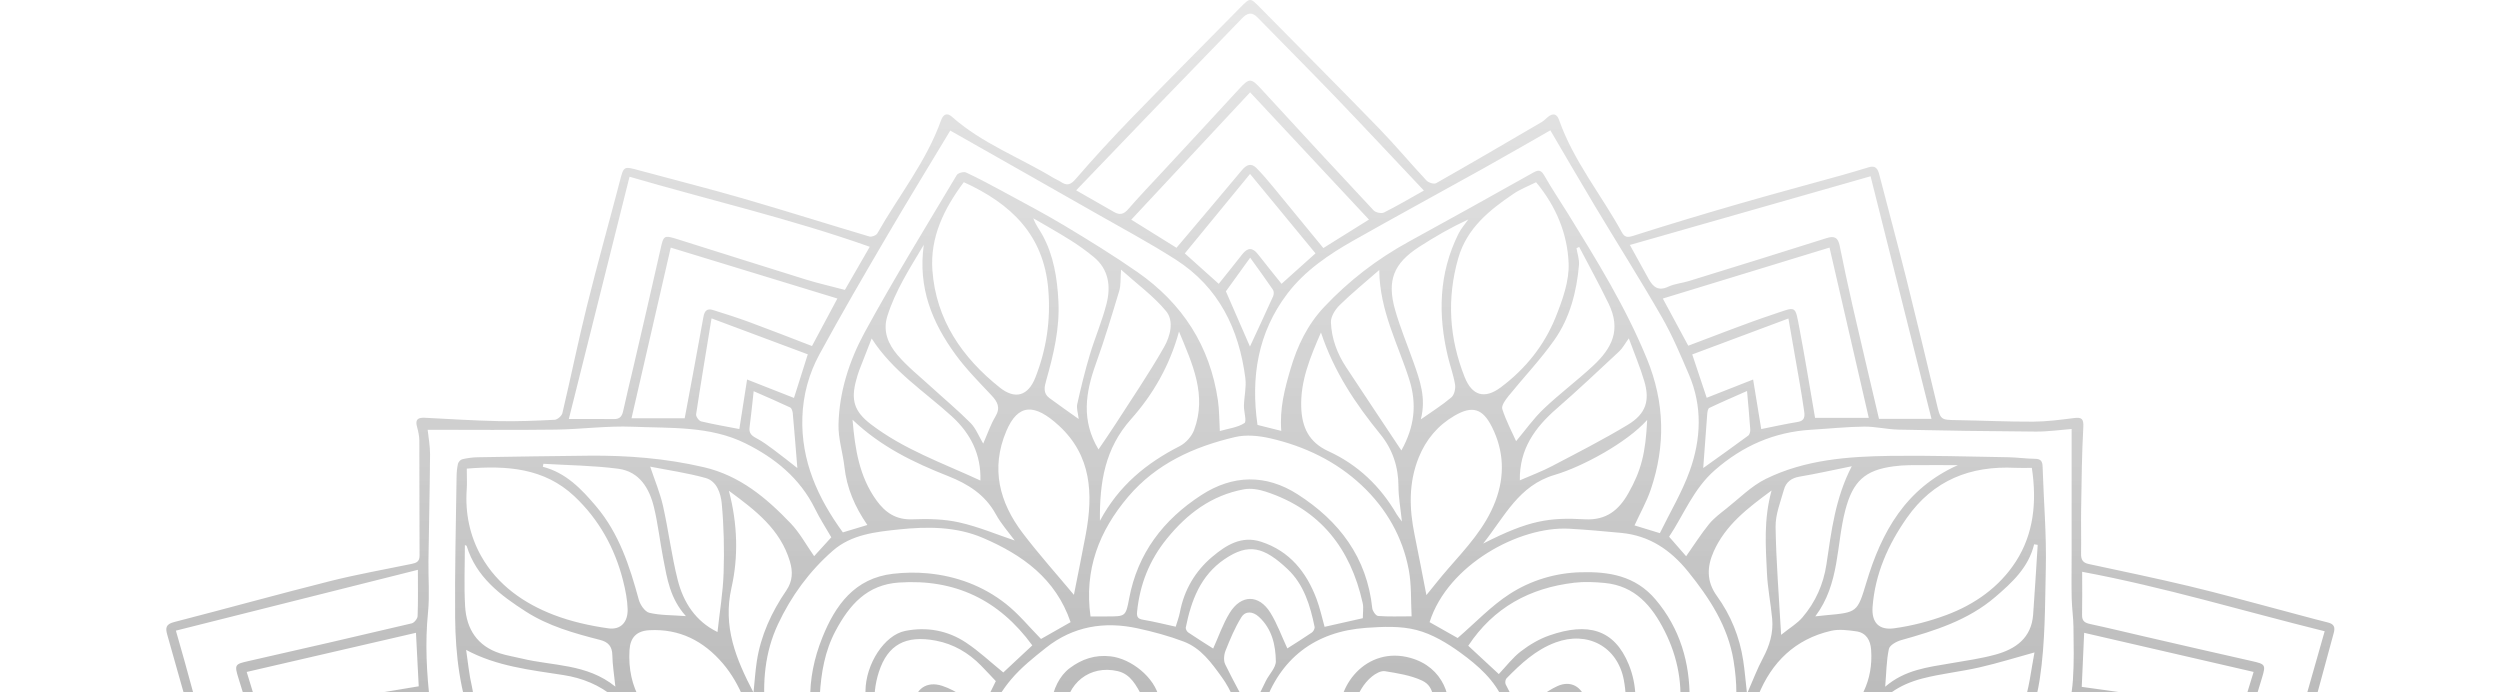 <svg width="744" height="206" viewBox="0 0 744 206" fill="none" xmlns="http://www.w3.org/2000/svg">
<g clip-path="url(#clip0_114_392)">
<path opacity="0.5" fill-rule="evenodd" clip-rule="evenodd" d="M682.929 323.25C677.984 332.002 673.086 340.792 667.788 349.33C659.607 362.505 647.134 369.074 632.101 371.01C627.827 371.561 623.419 371.108 619.075 371.024C618.641 371.01 617.962 370.415 617.837 369.961C617.248 367.856 616.813 365.699 616.352 363.691C620.176 363.263 623.831 363.075 627.397 362.415C641.317 359.824 652.505 352.951 661.268 341.628C670.158 330.149 677.096 317.544 684.046 304.906C687.118 299.322 689.989 293.628 693.064 288.044C693.895 286.535 693.721 285.835 692.212 284.922C685.714 280.97 679.405 276.708 672.845 272.867C664.075 267.736 655.308 262.541 646.219 258.026C637.501 253.693 628.325 250.169 618.391 249.975C614.401 249.897 610.364 250.681 606.398 251.367C603.226 251.911 600.039 252.65 597.024 253.758C594.026 254.859 591.236 256.53 588.024 258.111C587.245 255.507 586.58 253.285 585.865 250.894C592.922 247.319 599.175 242.324 607.283 240.474C618.418 237.935 628.916 239.078 638.907 244.19C646.308 247.979 653.414 252.358 660.586 256.582C671.013 262.716 681.36 268.993 691.789 275.127C696.482 277.887 701.292 280.452 705.549 282.83C698.092 296.167 690.567 309.744 682.929 323.25V323.25ZM619.332 356.747C615.822 356.054 613.01 354.635 611.281 351.085C606.503 341.265 599.728 333.168 589.232 327.662C590.522 327.5 591.133 327.312 591.723 327.364C595.042 327.662 598.352 328.063 601.672 328.342C606.795 328.776 611.4 330.583 615.327 333.822C624.317 341.245 633.95 347.529 645.297 351.409C636.877 355.011 628.671 358.586 619.332 356.747V356.747ZM635.103 326.178C642.538 328.841 650.112 331.127 657.669 333.44C659.378 333.958 661.272 333.874 663.655 334.127C660.486 337.981 657.449 341.641 654.443 345.326C650.643 349.99 645.535 349.071 641.497 346.939C633.465 342.69 625.962 337.443 618.276 332.552C615.718 330.92 613.271 329.119 610.646 327.305C618.627 322.363 626.729 323.173 635.103 326.178V326.178ZM580.17 322.499C575.802 321.715 571.446 320.854 567.24 320.057C573.244 315.056 579.309 309.693 585.703 304.757C594.22 298.182 603.774 295.617 614.309 299.082C616.562 299.827 618.671 301.291 620.55 302.794C622.278 304.18 622.984 306.091 622.034 308.494C618.328 317.867 610.91 322.259 601.518 324.151C594.239 325.615 587.228 323.775 580.17 322.499ZM517.268 329.476C517.692 324.552 520.67 321.255 524.95 319.299C527.277 318.237 529.962 317.958 532.484 317.323C541.098 317.764 546.423 324.254 544.763 332.708C543.961 336.795 540.481 338.512 537.323 340.235C532.684 342.755 527.715 343.027 523.05 340.358C518.979 338.026 516.855 334.276 517.268 329.476V329.476ZM558.099 334.185C557.309 339.963 555.96 345.741 554.13 351.273C552.181 357.174 547.517 360.886 542.384 364.364C534.624 369.624 525.952 370.35 517.144 370.959C516.602 370.991 515.683 369.89 515.432 369.145C512.796 361.385 509.843 353.76 502.889 348.753C499.792 346.525 496.212 344.97 492.541 342.936C498.139 341.284 503.623 339.665 509.108 338.052C509.886 337.825 510.736 337.748 511.446 337.391C513.842 336.18 515.431 336.4 517.167 338.907C522.695 346.894 536.987 348.339 544.887 340.384C552.135 333.09 549.93 321.19 543.334 316.481C537.164 312.076 527.996 310.846 520.577 317.822C517.178 321.022 514.798 324.643 514.397 329.365C514.204 331.626 513.039 332.455 510.806 332.948C504.293 334.366 497.858 336.148 491.084 337.871C493.316 334.094 495.456 330.875 497.189 327.448C500.016 321.864 499.652 315.84 499.064 309.835C499.044 309.634 498.936 309.453 498.896 309.252C497.252 301.356 497.252 301.356 504.713 297.994C513.118 294.204 521.751 293.123 530.857 295.144C537.985 296.724 542.823 301.382 547.422 306.447C549.459 308.689 551.162 311.241 552.96 313.696C557.448 319.824 559.107 326.82 558.099 334.185V334.185ZM459.397 369.287C452.663 371.872 452.626 371.775 450.214 364.656C453.512 363.069 456.953 361.767 460.022 359.862C465.147 356.675 466.319 352.342 464.278 346.084C462.935 341.971 458.88 339.302 453.75 339.419C450.33 339.497 446.917 339.885 443.502 340.131C443.173 337.981 442.853 335.888 442.472 333.395C446.704 331.775 451.171 330.421 455.795 331.581C462.448 333.258 468.25 336.167 471.194 343.15C476.14 354.868 467.927 366.016 459.397 369.287V369.287ZM445.106 359.798C441.637 357.692 437.347 356.935 433.339 355.561C437.924 353.287 441.156 349.31 443.145 344.271C443.279 343.934 443.662 343.539 444 343.454C448.611 342.321 453.236 341.006 457.935 343.04C461.258 344.478 462.445 347.399 462.549 350.671C462.651 353.858 460.756 356.202 458.15 357.835C456.701 358.742 454.984 359.215 453.472 360.031C450.604 361.592 448.236 361.702 445.106 359.798V359.798ZM426.496 360.173C425.521 366.359 418.965 371.419 412.6 371.095C412.031 371.062 411.197 370.926 410.958 370.544C408.447 366.528 404.069 366.224 399.966 364.896C402.933 361.799 406.585 359.5 406.572 354.784C406.57 354.356 407.289 353.851 407.77 353.521C413.264 349.796 421.754 350.956 425.687 356.151C426.441 357.142 426.698 358.884 426.496 360.173V360.173ZM333.087 370.557C332.844 370.933 332.007 371.056 331.435 371.082C325.099 371.406 318.571 366.321 317.507 360.154C316.897 356.617 319.504 354.855 321.893 353.216C325.868 350.489 332.732 350.819 336.556 353.734C336.937 354.026 337.384 354.376 337.541 354.79C339.756 360.75 339.744 360.756 344.081 364.896C339.966 366.21 335.623 366.586 333.087 370.557ZM296.46 361.32C296.166 361.585 295.415 361.618 295.018 361.443C291.357 359.811 287.364 358.606 284.193 356.28C281.088 354.007 280.666 350.269 282.498 346.635C284.141 343.377 286.958 341.997 290.462 342.088C292.981 342.159 295.5 342.483 298.004 342.813C299.762 343.046 300.705 343.927 301.709 345.715C303.494 348.889 306.299 351.5 308.758 354.272C309.381 354.972 310.306 355.406 311.734 356.416C305.61 356.429 300.597 357.615 296.46 361.32V361.32ZM293.979 364.727C293.708 365.317 293.326 366.12 292.973 366.93C291.046 371.354 291.124 371.043 286.207 369.864C278.546 368.031 270.204 357.278 271.399 349.388C272.259 343.713 274.079 338.674 279.197 335.37C286.441 330.7 293.38 330.033 301.6 333.472C301.253 335.837 300.931 338.02 300.618 340.151C297.113 339.898 293.612 339.503 290.104 339.419C285.106 339.302 280.952 342.165 279.742 346.292C277.902 352.568 279.082 356.844 283.988 359.836C287.077 361.721 290.505 363.049 293.979 364.727ZM217.654 341.699C211.311 342.923 203.203 340.015 200.489 335.48C197.687 330.81 199.802 326.399 201.593 322.162C203.483 317.699 207.72 317.751 211.76 317.764C219.122 317.77 224.863 321.637 226.471 327.675C228.113 333.841 223.934 340.488 217.654 341.699V341.699ZM228.585 369.125C228.342 369.864 227.455 370.972 226.916 370.946C223.383 370.764 219.865 370.317 216.342 369.961C208.412 369.164 202.079 364.98 196.072 360.232C192 357.012 189.822 352.4 188.533 347.574C187.235 342.722 186.477 337.683 185.905 332.675C184.949 324.3 188.166 317.148 193.182 310.697C197.44 305.216 201.877 299.827 208.374 296.893C211.183 295.623 214.289 294.729 217.346 294.34C227.46 293.045 236.665 296.005 245.231 301.168C245.897 301.57 246.158 303.176 246.084 304.187C245.715 309.181 244.787 314.169 244.79 319.163C244.792 324.701 247.387 329.521 250.586 333.965C251.403 335.098 252.213 336.245 253.402 337.91C245.731 336.031 238.644 334.392 231.633 332.468C230.786 332.235 229.969 330.551 229.792 329.437C228.48 321.216 223.698 315.607 215.896 313.774C205.094 311.241 194.643 316.941 194.904 330.33C195.062 338.324 200.107 342.321 206.044 344.782C212.017 347.257 218.482 346.22 223.925 341.978C224.721 341.356 225.806 340.824 226.177 339.989C227.97 335.973 230.648 336.582 234.06 337.767C239.688 339.717 245.501 341.135 252.072 343.014C250.465 343.72 249.537 344.167 248.578 344.536C237.189 348.896 232.119 358.366 228.585 369.125V369.125ZM128 316.941C125.75 314.59 123.976 311.733 122.271 308.935C120.67 306.305 121.793 304.005 124.033 302.301C130.174 297.631 137.138 296.731 144.513 298.162C152.381 299.691 158.456 304.504 164.417 309.407C168.684 312.918 172.741 316.682 176.614 320.083C168.936 321.534 160.894 323.568 152.726 324.449C143.632 325.427 134.77 324.002 128 316.941V316.941ZM114.428 340.637C108.921 344.193 103.37 347.775 96.431 348.339C93.705 348.559 92.001 347.613 90.414 345.819C87.091 342.049 83.793 338.259 80.102 334.042C90.595 333.803 99.373 330 108.215 326.483C113.99 324.19 119.887 322.978 126.016 324.235C128.621 324.766 131.064 326.094 133.718 327.111C127.058 331.814 120.895 336.458 114.428 340.637V340.637ZM132.267 352.076C130.152 356.397 125.608 357.258 121.529 357.077C116.441 356.857 111.37 355.593 106.362 354.453C103.842 353.877 101.491 352.575 99.677 351.843C106.077 348.293 112.769 344.821 119.192 340.909C123.246 338.441 126.875 335.28 130.731 332.481C134.732 329.573 139.277 328.465 144.18 328.31C147.468 328.206 150.744 327.707 154.025 327.383C144.028 333.394 137.26 341.88 132.267 352.076V352.076ZM115.394 362.214C119.375 362.894 123.415 363.224 127.68 363.736C127.289 365.55 126.99 367.629 126.33 369.585C126.115 370.227 124.981 370.913 124.233 370.952C121.013 371.127 117.721 371.47 114.566 371.004C109.29 370.227 103.985 369.255 98.9 367.681C86.994 363.989 79.344 355.14 73.365 344.847C65.138 330.7 57.371 316.287 49.358 302.01C45.744 295.565 42.026 289.184 38.534 283.095C45.971 278.69 53.815 274.104 61.614 269.414C72.497 262.872 83.256 256.102 94.242 249.722C102.599 244.87 111.246 240.57 121.062 239.325C127.346 238.527 133.546 239.214 139.325 241.444C145.795 243.944 151.923 247.332 158.343 250.396C157.473 253.324 156.813 255.552 156.092 257.975C155.357 257.748 154.599 257.715 154.118 257.333C148.624 252.967 141.817 252.151 135.357 250.713C125.661 248.556 116.284 250.616 107.133 254.12C90.79 260.391 76.247 269.952 61.381 278.923C58.181 280.854 55.104 282.985 51.891 284.909C50.531 285.725 50.039 286.289 50.965 287.96C55.085 295.409 58.822 303.072 63.059 310.457C68.053 319.176 73.054 327.94 78.728 336.219C83.664 343.409 89.235 350.353 96.937 354.849C100.811 357.116 105.216 358.476 109.407 360.167C111.363 360.957 113.341 361.857 115.394 362.214V362.214ZM52.345 187.678C76.474 181.612 100.234 175.641 124.363 169.576C124.363 174.68 124.449 179.021 124.281 183.353C124.251 184.118 123.272 185.339 122.534 185.513C106.369 189.329 90.18 193.061 73.98 196.725C69.893 197.65 69.705 197.775 70.987 201.903C75.282 215.747 79.596 229.586 83.871 243.439C84.525 245.563 85.322 247.727 85.472 249.91C85.543 250.979 84.539 252.546 83.561 253.181C80.419 255.228 77.064 256.945 73.203 259.115C64.782 235.704 59.334 211.673 52.345 187.678V187.678ZM122.31 236.344C121.816 236.303 121.141 235.844 120.933 235.399C119.316 231.938 117.793 228.432 116.046 224.502C119.944 224.133 123.081 223.877 126.207 223.522C128.114 223.305 129.178 223.969 130.298 225.668C132.798 229.456 135.752 232.943 138.505 236.564C138.796 236.946 138.987 237.405 139.112 237.626C133.501 237.211 127.902 236.817 122.31 236.344ZM102.489 242.052C98.187 244.378 93.51 246.911 88.581 249.58C83.483 232.887 78.456 216.466 73.417 199.969C90.213 196.085 106.861 192.234 123.792 188.319C124.079 193.868 124.344 199.013 124.614 204.245C116.483 205.594 108.306 206.932 100.144 208.319C98.349 208.623 96.593 209.298 94.793 209.452C91.936 209.697 91.334 211.022 92.247 213.544C95.635 222.897 98.978 232.264 102.489 242.052ZM94.54 212.324C100.033 211.253 105.041 210.208 110.074 209.317C113.865 208.646 117.703 208.26 121.489 207.582C123.762 207.175 125.039 207.29 125.319 210.189C125.645 213.585 126.728 216.907 127.49 220.29C122.664 221.088 118.035 221.853 112.872 222.706C113.882 225.609 114.564 227.802 115.404 229.933C116.257 232.097 117.266 234.2 118.296 236.529C113.986 237.925 109.802 239.281 105.183 240.778C101.698 231.461 98.226 222.176 94.54 212.324V212.324ZM127.507 166.993C127.65 156.412 127.905 145.831 127.986 135.249C128.005 132.761 127.515 130.27 127.272 127.899C139.981 127.899 152.653 128.02 165.32 127.854C172.995 127.754 180.686 126.676 188.329 126.997C199.62 127.47 211.276 126.721 221.796 131.919C230.586 136.261 238.073 142.298 242.557 151.428C244.032 154.431 245.874 157.255 247.399 159.9C245.699 161.766 244.055 163.571 242.287 165.513C239.908 162.124 238.013 158.579 235.338 155.777C228.077 148.173 220.184 141.536 209.439 139.033C198.114 136.395 186.688 135.497 175.131 135.613C164.119 135.724 153.108 135.889 142.098 136.081C140.588 136.108 139.06 136.328 137.589 136.668C137.066 136.789 136.419 137.471 136.297 138.005C136.003 139.282 135.891 140.621 135.874 141.938C135.69 155.889 135.322 169.843 135.448 183.792C135.55 194.84 136.868 205.811 140.92 216.205C143.108 221.823 146.259 226.893 151.075 230.81C152.846 232.25 153.985 234.466 155.754 235.908C158.639 238.258 161.804 240.263 165.198 242.659C163.204 244.404 161.441 245.946 159.105 247.986C153.803 244.391 147.55 240.929 142.246 236.366C134.137 229.39 129.33 220.278 128.037 209.488C126.948 200.413 126.47 191.357 127.381 182.205C127.881 177.18 127.438 172.066 127.507 166.993ZM208.652 125.404C207.998 125.248 207.065 123.944 207.161 123.306C208.561 114.017 210.116 104.75 211.753 94.746C221.689 98.458 231.026 101.947 240.397 105.449C238.947 110.034 237.639 114.165 236.291 118.426C231.896 116.699 227.541 114.988 222.335 112.941C221.485 118.364 220.759 123.007 220.027 127.681C216.346 126.972 212.469 126.313 208.652 125.404V125.404ZM169.28 124.7C175.298 100.681 181.271 76.847 187.348 52.593C211.363 59.594 235.328 65.118 258.838 73.437C256.251 77.926 253.885 82.033 251.444 86.273C247.273 85.172 243.434 84.305 239.686 83.145C227.076 79.243 214.505 75.217 201.906 71.278C197.406 69.87 197.509 69.948 196.462 74.617C193.872 86.175 191.166 97.708 188.496 109.248C187.492 113.588 186.401 117.908 185.469 122.262C185.123 123.874 184.478 124.745 182.708 124.719C178.493 124.658 174.277 124.7 169.28 124.7V124.7ZM209.337 94.32C207.529 104.462 205.607 114.583 203.769 124.467L187.939 124.467C191.904 107.215 195.744 90.505 199.61 73.686C215.961 78.681 232.421 83.71 249.207 88.837C246.597 93.717 244.155 98.284 241.648 102.976C235.433 100.593 229.309 98.182 223.136 95.905C219.513 94.568 215.827 93.396 212.138 92.246C210.41 91.708 209.656 92.534 209.337 94.32V94.32ZM237.292 139.297C235.092 137.583 232.741 135.684 230.315 133.887C228.609 132.623 226.883 131.34 225.012 130.361C223.577 129.611 222.846 128.826 223.075 127.134C223.529 123.765 223.85 120.377 224.291 116.419C228.19 118.135 231.704 119.629 235.151 121.261C235.596 121.471 235.876 122.385 235.932 123C236.422 128.406 236.845 133.817 237.292 139.297V139.297ZM263.933 70.283C270.182 59.618 276.65 49.082 282.799 38.86C296.92 46.872 311.579 55.162 326.21 63.501C334.151 68.027 342.23 72.348 349.919 77.271C362.705 85.457 368.739 97.898 370.618 112.559C370.96 115.221 370.262 118.005 370.194 120.735C370.149 122.527 371.089 125.417 370.339 125.909C368.331 127.225 365.649 127.514 363.022 128.272C362.833 125.021 362.874 122.087 362.46 119.22C360.114 102.956 351.858 90.267 338.491 80.964C331.496 76.096 324.22 71.613 316.912 67.22C310.902 63.607 304.674 60.354 298.511 56.999C294.877 55.022 291.224 53.067 287.476 51.327C286.794 51.011 285.097 51.483 284.727 52.103C275.491 67.607 266.009 82.983 257.374 98.821C252.77 107.264 249.734 116.611 249.538 126.415C249.454 130.587 250.839 134.768 251.306 138.973C251.995 145.18 254.321 150.714 258.13 156.236C255.383 157.066 253.079 157.761 250.835 158.438C243.396 148.222 238.354 137.171 238.784 124.156C239.003 117.51 240.735 111.215 243.839 105.495C250.287 93.621 257.102 81.944 263.933 70.283ZM344.213 31.709C352.631 22.987 361.105 14.319 369.506 5.582C371.064 3.962 372.42 3.328 374.241 5.197C381.921 13.079 389.713 20.855 397.338 28.79C406.121 37.932 414.77 47.2 423.754 56.706C419.52 59.075 415.769 61.303 411.874 63.243C411.112 63.623 409.398 63.26 408.792 62.613C397.606 50.667 386.497 38.648 375.43 26.591C372.259 23.137 371.818 23.13 368.621 26.621C360.993 34.951 353.287 43.21 345.615 51.5C342.315 55.066 338.936 58.566 335.765 62.244C334.443 63.776 333.237 64.071 331.561 63.104C328.046 61.076 324.517 59.072 320.265 56.642C328.454 48.112 336.314 39.892 344.213 31.709V31.709ZM372.051 76.689C374.547 80.173 376.752 83.171 378.842 86.249C379.148 86.702 379.127 87.624 378.886 88.16C376.573 93.299 374.181 98.4 371.987 103.135C369.811 98.145 367.405 92.624 364.824 86.702C366.939 83.771 369.344 80.439 372.051 76.689ZM372.016 51.762C378.699 59.872 385.029 67.554 391.493 75.399C387.845 78.673 384.676 81.516 381.389 84.464C379.076 81.571 376.679 78.627 374.346 75.635C372.731 73.566 371.263 73.669 369.692 75.683C367.398 78.626 365.043 81.522 362.692 84.465C359.369 81.485 356.145 78.595 352.6 75.416C358.95 67.679 365.232 60.026 372.016 51.762V51.762ZM369.598 50.636C363.163 58.346 356.66 66.001 350.125 73.741C345.778 71.037 341.317 68.261 336.669 65.371C348.465 52.729 360.148 40.209 372.033 27.473C383.782 40.056 395.48 52.583 407.399 65.349C402.912 68.15 398.413 70.959 393.83 73.821C388.796 67.684 383.809 61.577 378.784 55.501C377.229 53.621 375.648 51.752 373.934 50.021C372.334 48.404 370.949 49.017 369.598 50.636V50.636ZM441.307 50.202C448.125 46.402 454.88 42.488 461.383 38.785C465.648 46.038 470.146 53.812 474.766 61.513C481.352 72.493 488.21 83.315 494.584 94.417C497.706 99.853 500.151 105.7 502.63 111.478C506.678 120.909 506.247 130.639 502.905 140.024C500.616 146.451 497.026 152.415 493.977 158.668C491.176 157.811 488.802 157.085 486.432 156.36C488.134 152.658 490.039 149.304 491.257 145.717C495.683 132.686 495.439 119.827 490.172 106.91C483.92 91.579 475.286 77.612 466.646 63.616C464.313 59.838 461.811 56.157 459.619 52.3C458.662 50.615 457.933 50.445 456.296 51.362C444.002 58.259 431.69 65.123 419.322 71.886C409.866 77.057 401.428 83.534 394.062 91.362C389.121 96.614 386.101 102.858 384.049 109.858C382.322 115.749 380.785 121.509 381.31 128.228C378.591 127.548 376.348 126.987 374.23 126.457C372.19 112.201 374.354 98.967 383.072 87.452C388.295 80.554 395.466 75.721 402.932 71.498C415.666 64.296 428.529 57.325 441.307 50.202V50.202ZM556.685 52.458C562.774 76.705 568.761 100.541 574.816 124.646L559.186 124.646C556.527 113.298 553.903 102.264 551.367 91.211C549.986 85.187 548.715 79.137 547.477 73.082C547.004 70.768 546.001 70.097 543.628 70.851C529.981 75.183 516.3 79.406 502.62 83.635C500.586 84.263 498.363 84.434 496.466 85.326C493.491 86.723 491.941 85.379 490.634 83.021C488.96 79.998 487.294 76.97 485.048 72.9C509.038 66.055 532.588 59.335 556.685 52.458V52.458ZM527.539 93.611C519.176 96.389 510.988 99.696 502.425 102.884C500.002 98.39 497.513 93.775 494.856 88.845C511.6 83.726 527.964 78.723 544.467 73.678C548.309 90.345 552.16 107.049 556.149 124.356L540.163 124.356C538.709 115.963 537.268 107.016 535.584 98.115C534.151 90.538 534.773 91.207 527.539 93.611ZM535.021 125.569C531.353 126.164 527.721 126.979 524.141 127.691C523.388 123.088 522.629 118.449 521.73 112.945C516.743 114.908 512.484 116.583 507.914 118.38C506.545 114.275 505.155 110.111 503.609 105.479C513.013 101.964 522.347 98.475 532.233 94.782C533.43 101.632 534.531 107.858 535.601 114.09C536.079 116.875 536.529 119.666 536.926 122.464C537.138 123.963 537.06 125.239 535.021 125.569V125.569ZM506.877 139.292C507.275 133.832 507.645 128.534 508.066 123.24C508.117 122.6 508.27 121.605 508.678 121.41C512.211 119.72 515.814 118.177 519.918 116.358C520.288 120.618 520.636 124.209 520.878 127.806C520.919 128.414 520.704 129.318 520.275 129.635C515.849 132.908 511.356 136.092 506.877 139.292V139.292ZM506.749 139.38C506.693 139.408 506.632 139.394 506.749 139.38V139.38ZM553.165 287.831C555.966 283.542 557.314 278.658 557.18 273.385C556.97 265.139 550.87 260.364 542.695 258.538C535.716 256.984 528.796 257.871 521.918 260.533C520.685 256.44 519.583 252.786 518.387 248.822C525.184 245.751 531.979 243.698 539.545 244.488C547.87 245.363 555.565 247.5 562.432 252.592C570.011 258.208 572.192 265.839 571.017 274.564C570.323 279.727 568.91 284.864 567.195 289.787C564.529 297.443 558.867 302.826 552.276 307.536C549.555 304.608 546.87 301.712 544.297 298.946C547.293 295.241 550.588 291.769 553.165 287.831V287.831ZM532.59 292.261C534.605 289.709 536.781 287.241 538.624 284.546C540.657 281.573 541.907 278.133 539.649 274.856C537.502 271.746 533.756 271.869 530.463 272.012C527.585 272.135 524.739 273.042 521.767 273.618C521.995 270.224 522.223 266.823 522.458 263.312C529.485 260.767 536.761 259.277 544.072 261.816C554.254 265.359 556.039 271.325 552.758 282.24C550.901 288.42 546.227 292.572 541.686 296.711C538.591 295.196 535.542 293.706 532.59 292.261V292.261ZM517.95 281.32C519.342 278.962 520.768 276.857 523.746 276.52C526.911 276.164 530.101 275.387 533.233 275.581C536.524 275.775 537.68 278.166 536.677 281.243C534.684 287.358 528.948 291.477 522.629 291.607C518.422 291.691 514.221 292.099 511.01 292.3C513.042 289.107 515.61 285.278 517.95 281.32ZM479.913 266.777C474.891 262.82 473.97 257.061 477.119 251.044C479.571 246.36 483.816 243.925 488.605 242.649C490.4 242.17 493.024 242.695 494.56 243.776C498.069 246.237 501.642 248.964 502.208 254.023C501.077 259.899 498.339 264.867 492.742 267.672C488.426 269.835 483.985 269.991 479.913 266.777V266.777ZM493.91 297.417C489.741 293.162 484.906 289.469 479.224 287.947C473.856 286.509 468.084 286.574 462.279 285.958C466.932 281.055 471.803 275.84 476.814 270.768C477.344 270.231 478.866 270.12 479.645 270.464C490.744 275.316 505.262 269.829 506.35 253.525C506.709 248.148 503.225 243.672 498.585 240.863C492.184 236.988 483.894 237.922 478.551 242.679C473.089 247.539 470.234 256.828 473.949 264.439C474.679 265.936 474.548 266.908 473.536 267.873C468.445 272.75 463.314 277.576 457.937 282.668C457.937 278.561 458.213 274.875 457.85 271.254C457.561 268.371 457.049 265.249 455.647 262.8C453.144 258.428 450.042 254.367 446.881 250.428C445.688 248.938 445.431 248.051 446.563 246.561C449.011 243.322 451.05 239.731 453.775 236.76C459.649 230.356 467.075 226.342 475.64 225.023C478.846 224.53 482.387 225.115 485.59 225.933C492.392 227.671 499.003 230.115 504.786 234.222C510.95 238.599 513.953 245.214 516.327 252.048C517.746 256.135 518.676 260.43 519.407 264.705C520.265 269.719 518.403 274.279 516.313 278.755C512.37 287.202 505.92 293.155 498.034 297.832C496.311 298.855 495.332 298.869 493.91 297.417V297.417ZM483.845 326.865C490.054 321.035 490.941 310.321 485.953 304.316C481.252 298.661 474.735 296.627 467.814 298.318C462.521 299.613 457.612 302.477 452.464 304.666C451.428 302.924 450.137 300.754 448.835 298.57C458.067 287.222 475.076 286.399 485.021 293.978C489.176 297.139 493.836 299.646 495.213 305.158C498.45 318.107 496.901 328.154 486.605 337.353C483.416 340.196 478.816 341.466 474.742 343.519C473.81 341.77 473.195 340.514 472.483 339.315C471.816 338.188 471.047 337.126 470.758 336.692C475.195 333.414 479.915 330.557 483.845 326.865ZM459.593 329.508C464.062 327.299 468.824 325.265 473.24 322.648C476.578 320.672 477.922 316.52 476.909 313.761C475.32 309.427 470.979 307.361 466.443 309.466C462.908 311.105 459.769 313.612 456.497 315.795C455.355 316.559 454.341 317.511 452.992 318.6C453.159 315.212 453.287 312.303 453.466 309.401C453.488 309.045 453.687 308.579 453.96 308.365C460.245 303.422 466.793 299.426 475.397 301.175C487.967 303.727 488.324 317.453 482.399 324.404C478.705 328.737 473.964 331.309 468.859 333.401C468.315 333.621 467.483 333.576 466.95 333.317C464.412 332.086 461.931 330.732 459.593 329.508V329.508ZM464.931 313.132C468.8 310.923 472.667 311.409 473.98 313.903C475.21 316.242 473.808 319.351 469.967 321.508C463.841 324.954 457.365 327.461 449.885 327.351C453.898 321.307 458.858 316.592 464.931 313.132ZM435.668 326.522C437.434 324.158 439.341 321.929 440.896 319.474C446.082 311.293 442.757 305.877 436.085 301.906C433.064 300.112 429.275 300.831 426.182 302.833C423.377 304.64 420.734 306.706 417.885 308.753C416.437 307.03 415.068 305.404 413.706 303.785C417.076 297.126 426.4 292.889 435.104 293.881C441.65 294.626 449.451 301.842 450.295 308.3C451.489 317.421 449.087 325.2 440.792 330.868C439.123 329.45 437.435 328.018 435.668 326.522V326.522ZM413.429 348.442C416.781 343.74 417.298 338.991 415.957 333.926C415.787 333.278 416.194 332.093 416.728 331.717C423.757 326.723 430.308 325.252 436.793 331.231C441.742 335.791 442.128 343.429 437.315 348.63C435.353 350.748 432.828 352.42 430.34 353.935C429.602 354.382 427.819 353.974 427.02 353.327C421.882 349.187 420.168 348.578 413.429 348.442V348.442ZM382.7 358.574C381.633 359.474 380.398 360.173 378.498 361.476C378.576 353.372 380.227 346.726 386.377 341.965C387.276 341.272 389.369 340.702 389.834 341.162C390.748 342.062 391.428 343.791 391.289 345.074C390.66 350.917 386.969 354.978 382.7 358.574ZM383.258 365.576C387.207 359.655 391.496 354.829 398.451 353.307C399.428 353.093 400.536 352.925 401.465 353.171C403.211 353.644 404.525 354.726 403.3 356.721C402.297 358.353 401.203 360.025 399.795 361.288C396.459 364.267 388.277 366.353 383.258 365.576V365.576ZM344.873 353.216C350.673 353.909 354.679 357.66 358.265 361.897C359.159 362.946 359.823 364.196 361.021 366.003C353.116 365.932 346.534 364.332 341.769 358.379C340.998 357.414 340.282 355.16 340.729 354.726C341.711 353.773 343.519 353.054 344.873 353.216ZM353.074 346.557C352.825 345.482 352.728 344.323 352.823 343.228C353.011 341.077 354.538 340.17 356.393 341.284C358.103 342.314 360.007 343.474 361.041 345.08C364.095 349.822 366.072 355.004 365.536 361.463C359.589 357.466 354.655 353.404 353.074 346.557ZM318.223 327.591C319.737 328.141 321.388 328.355 322.843 329.016C328.308 331.49 327.857 331.516 327.61 337.378C327.455 341.038 328.838 344.763 329.545 348.52C324.691 347.872 320.386 350.295 316.464 353.78C316.008 354.182 314.97 354.415 314.439 354.182C307.977 351.344 301.996 345.618 303.793 336.873C304.826 331.853 313.102 325.738 318.223 327.591V327.591ZM294.448 319.131C293.024 312.964 292.707 306.998 296.927 301.434C305.997 289.476 322.452 292.883 329.72 302.438C330.091 302.924 329.824 304.264 329.4 304.906C328.517 306.247 327.33 307.387 326.108 308.799C323.713 306.992 321.434 305.126 319.004 303.487C313.89 300.028 309.019 300.585 304.848 304.148C299.262 308.909 300.19 315.095 302.934 319.137C304.631 321.644 306.536 324.002 308.391 326.483C306.802 327.856 305.131 329.307 303.196 330.978C299.154 327.889 295.648 324.326 294.448 319.131V319.131ZM290.963 323.011C292.09 324.261 293.015 325.693 294.304 327.396C285.977 327.202 278.848 324.74 272.406 320.297C270.522 319.001 269.266 317.064 269.995 314.564C270.777 311.882 273.589 310.885 277.149 312.277C282.781 314.48 286.996 318.619 290.963 323.011ZM275.896 333.719C268.499 330.577 261.191 327.144 258.656 318.638C255.712 308.773 261.371 301.783 270.902 300.805C278.472 300.028 284.386 303.824 289.974 308.268C290.314 308.54 290.573 309.103 290.602 309.544C290.781 312.368 290.884 315.199 291.031 318.405C287.677 315.847 284.801 313.437 281.701 311.364C280.05 310.263 278.079 309.356 276.138 309.019C271.577 308.235 268.652 309.881 267.201 313.527C266.101 316.3 267.41 320.478 270.674 322.519C273.997 324.598 277.683 326.107 281.24 327.804C282.389 328.355 283.627 328.724 284.957 329.223C282.079 330.765 279.419 332.203 276.746 333.615C276.506 333.738 276.127 333.816 275.896 333.719V333.719ZM254.536 297.087C262.906 290.201 272.271 286.852 282.838 290.324C287.404 291.821 291.376 295.124 295.737 297.683C293.896 300.831 292.575 303.092 291.627 304.718C286.633 302.58 281.711 299.879 276.446 298.357C267.519 295.779 256.608 301.978 255.42 309.809C254.154 318.153 256.797 325.103 263.58 330.162C266.641 332.449 270.123 334.172 273.488 336.193C272.3 338.233 270.96 340.54 269.612 342.852C255.293 340.287 247.31 327.616 247.555 316.753C247.632 313.359 247.887 309.939 248.442 306.59C249.099 302.638 251.432 299.639 254.536 297.087ZM257.412 269.433C250.418 269.557 241.922 260.955 242.006 253.835C242.061 249.191 249.093 242.301 253.733 242.349C260.864 242.424 269.146 250.772 269.005 257.748C268.887 263.525 263.127 269.33 257.412 269.433V269.433ZM224.805 269.284C224.214 265.929 224.838 262.185 225.651 258.797C227.293 251.95 229.796 245.343 233.93 239.575C238.323 233.444 244.922 230.4 251.787 228.078C255.892 226.689 260.18 225.699 264.464 225.012C269.35 224.23 273.864 225.977 278.254 228.015C286.706 231.938 292.683 238.37 297.369 246.263C298.466 248.109 298.406 249.113 296.922 250.674C291.975 255.876 287.626 261.635 286.497 268.89C285.823 273.223 286.373 277.745 286.373 282.907C280.837 277.654 275.717 272.802 270.598 267.944C269.398 266.81 269.56 265.703 270.226 264.219C275.264 252.954 268.039 238.539 252.919 238.198C245.376 238.028 235.909 248.478 238.191 257.437C240.98 268.39 251.711 273.65 260.362 271.753C261.643 271.474 263.011 271.17 264.088 270.483C265.505 269.583 266.547 269.894 267.53 270.924C272.396 276.015 277.231 281.139 282.301 286.49C278.281 286.49 274.642 286.114 271.122 286.6C267.775 287.066 264.251 287.895 261.349 289.534C257.146 291.898 253.465 295.183 249.477 297.955C248.835 298.402 247.534 298.616 246.912 298.266C235.355 291.821 227.159 282.629 224.805 269.284V269.284ZM213.769 275.108C216.647 275.529 219.607 276.073 222.241 277.226C223.804 277.913 224.983 279.759 226.026 281.294C228.668 285.175 231.137 289.171 233.125 292.268C229.31 292.08 224.186 291.743 219.056 291.601C214.143 291.458 206.946 284.119 207.082 279.209C207.155 276.611 210.17 274.59 213.769 275.108ZM191.02 281.489C187.578 269.706 191.378 262.872 204.63 260.812C210.64 259.879 215.413 260.987 221.787 263.448C221.787 265.094 221.696 266.817 221.813 268.527C221.931 270.218 222.261 271.895 222.44 273.178C218.276 272.828 214.212 272.174 210.157 272.226C204.552 272.31 201.731 276.533 204.108 281.631C205.905 285.485 208.726 288.86 211.104 292.468C208.521 293.719 205.522 295.17 202.4 296.679C197.605 292.52 192.92 287.992 191.02 281.489V281.489ZM173.594 279.52C172.758 275.141 173.104 270.451 173.473 265.949C174.185 257.288 180.316 252.805 187.295 249.159C195.087 245.084 203.446 243.562 212.075 244.67C216.694 245.265 221.16 247.047 225.835 248.336C224.481 252.805 223.372 256.459 222.377 259.743C217.144 259.134 212.075 258.344 206.977 258.007C200.675 257.593 195.198 259.931 190.582 264.135C186.797 267.574 186.832 272.27 187.222 276.812C187.822 283.769 190.931 289.625 195.961 294.457C197.358 295.798 198.771 297.12 200.202 298.48C197.335 301.576 194.657 304.472 191.901 307.445C181.471 300.909 175.825 291.199 173.594 279.52V279.52ZM187.338 193.465C187.566 189.697 189.467 187.749 193.278 187.548C202.271 187.076 209.406 190.75 215.14 197.47C220.557 203.82 222.873 211.638 225.476 219.327C226.643 222.776 227.983 226.167 229.395 229.993C219.887 226.099 210.166 222.982 201.306 218.253C191.856 213.211 186.652 204.742 187.338 193.465ZM167.652 200.894C173.337 201.775 178.432 203.867 182.786 207.508C184.816 209.205 186.312 211.538 188.239 213.806C182.879 214.467 178.124 215.376 173.34 215.567C166.06 215.856 158.748 215.892 151.476 215.517C148.888 215.383 146.196 214.047 143.878 212.699C140.789 210.904 141.138 207.242 140.436 204.291C139.603 200.785 139.287 197.156 138.72 193.41C147.788 198.294 157.793 199.364 167.652 200.894ZM138.891 162.511C141.74 171.74 148.886 177.12 156.497 182.004C163.253 186.339 170.905 188.471 178.591 190.441C180.933 191.042 182.188 192.308 182.23 194.938C182.275 197.847 182.768 200.749 183.137 204.344C174.65 197.455 164.521 198.241 155.255 195.973C153.098 195.445 150.881 195.113 148.775 194.432C142.044 192.258 138.821 187.199 138.422 180.477C138.06 174.408 138.346 168.3 138.346 162.221C138.417 162.256 138.834 162.328 138.891 162.511V162.511ZM170.889 147.648C178.218 154.521 182.998 163.121 185.454 172.903C186.138 175.629 186.697 178.452 186.782 181.247C186.9 185.108 184.777 187.53 180.984 186.988C175.528 186.211 170.013 184.983 164.877 183.02C155.877 179.58 148.043 174.066 143.228 165.555C139.843 159.573 138.402 152.764 138.893 145.715C139.033 143.704 138.915 141.675 138.915 139.461C150.801 138.483 161.949 139.264 170.889 147.648V147.648ZM183.973 139.494C190.326 140.329 193.28 145.34 194.647 151.073C195.841 156.079 196.408 161.233 197.392 166.294C198.527 172.131 199.376 178.096 204.126 183.357C199.808 183.032 196.404 183.137 193.215 182.359C191.905 182.038 190.508 179.964 190.092 178.432C187.383 168.472 184.228 158.756 177.414 150.694C173.063 145.545 168.46 140.704 161.543 138.911C161.604 138.616 161.665 138.321 161.725 138.025C169.147 138.475 176.62 138.527 183.973 139.494V139.494ZM214.787 149.82C215.435 156.658 215.571 163.582 215.348 170.453C215.16 176.284 214.178 182.088 213.526 188.093C206.994 184.903 203.368 179.271 201.673 172.546C199.852 165.322 198.956 157.868 197.318 150.591C196.437 146.679 194.846 142.927 193.497 138.87C198.939 139.946 204.555 140.738 209.973 142.245C213.365 143.19 214.509 146.886 214.787 149.82V149.82ZM235.08 167.092C235.973 170.092 235.928 172.918 234 175.742C229.615 182.162 226.382 189.139 225.211 196.911C224.768 199.853 224.582 202.833 224.246 206.118C219.028 196.089 215.057 186.571 217.694 174.885C219.765 165.708 219.525 155.957 216.912 146.05C224.862 151.885 232.233 157.531 235.08 167.092ZM292.532 160.086C304.257 165.115 314.183 172.172 318.609 185.151C315.647 186.835 312.662 188.532 309.806 190.156C306.345 186.647 303.184 182.725 299.325 179.689C292.576 174.381 284.657 171.434 276.091 170.622C272.679 170.299 269.168 170.361 265.761 170.756C254.348 172.078 248.619 180.06 244.745 189.691C239.709 202.209 239.788 214.766 245.798 227.116C242.668 228.964 239.712 230.71 236.61 232.543C231.782 226.562 228.531 219.997 227.766 212.245C226.861 203.08 227.584 194.164 231.537 185.748C235.469 177.379 240.865 170.002 247.825 163.909C253.404 159.025 260.657 158.28 267.529 157.561C275.921 156.683 284.525 156.65 292.532 160.086V160.086ZM283.268 123.905C288.804 128.949 292.009 135.205 291.77 143.004C280.602 137.83 268.963 133.771 259.116 126.212C254.263 122.486 253.143 119.096 254.821 113.061C255.091 112.09 255.358 111.114 255.716 110.174C256.869 107.157 258.064 104.154 259.406 100.73C265.685 110.518 275.143 116.504 283.268 123.905ZM284.359 105.506C287.509 109.833 291.333 113.688 295.018 117.6C296.891 119.588 297.825 121.306 296.216 123.998C294.78 126.401 293.878 129.124 292.602 132.022C291.274 129.792 290.426 127.483 288.852 125.896C285.077 122.095 280.943 118.654 276.988 115.03C273.632 111.953 270.007 109.091 267.084 105.641C264.396 102.47 262.654 98.651 264.06 94.126C266.394 86.617 270.588 80.121 274.918 72.863C273.125 85.743 277.492 96.076 284.359 105.506V105.506ZM311.976 86.174C312.727 95.316 311.424 103.957 308.122 112.366C305.982 117.817 302.109 118.972 297.553 115.348C286.293 106.391 278.553 95.125 277.484 80.452C276.769 70.647 280.898 62.12 286.832 54.213C300.84 60.611 310.634 69.84 311.976 86.174V86.174ZM329.317 90.349C328.007 95.533 325.846 100.497 324.314 105.633C322.877 110.451 321.676 115.347 320.592 120.257C320.307 121.546 320.838 123.016 321.028 124.702C317.846 122.433 315.023 120.483 312.271 118.435C310.382 117.029 310.803 115.136 311.35 113.214C313.548 105.499 315.405 97.704 314.983 89.608C314.628 82.798 313.589 76.092 310.259 69.989C309.396 68.409 308.235 66.991 307.502 64.944C311.204 67.12 314.959 69.213 318.593 71.499C320.986 73.003 323.298 74.671 325.482 76.465C329.976 80.153 330.621 85.19 329.317 90.349V90.349ZM346.415 103.316C341.909 111.231 336.751 118.774 331.824 126.447C330.294 128.83 328.667 131.151 326.917 133.751C321.727 125.143 323.055 116.804 326.126 108.273C328.699 101.124 330.894 93.834 333.087 86.556C333.596 84.865 333.416 82.964 333.622 80.244C338.427 84.563 343.301 88.098 347.021 92.587C349.513 95.593 348.207 100.171 346.415 103.316V103.316ZM351.095 132.762C341.254 137.785 333.004 144.414 327.339 154.99C327.21 143.4 328.859 133.417 336.609 124.725C343.119 117.423 348.102 108.822 350.872 98.672C354.903 108.383 359.229 117.613 355.358 127.989C354.655 129.874 352.889 131.846 351.095 132.762ZM319.594 177.025C314.524 170.944 309.172 164.983 304.342 158.626C297.407 149.498 294.798 139.382 299.456 128.349C302.954 120.061 307.875 120.016 315.095 126.638C324.869 135.603 325.359 147.019 323.128 159.019C322.001 165.069 320.761 171.098 319.594 177.025ZM378.006 130.439C388.245 132.788 397.608 137.257 405.294 144.487C412.552 151.315 417.426 159.783 419.264 169.643C420.08 174.017 419.84 178.586 420.099 183.42C416.363 183.42 413.224 183.553 410.112 183.311C409.461 183.261 408.477 181.875 408.389 181.027C406.803 165.899 398.562 155.055 386.199 147.124C376.75 141.062 366.894 141.248 357.493 147.352C346.229 154.667 338.551 164.628 336.028 178.152C335.036 183.475 334.9 183.449 329.502 183.451C327.878 183.452 326.253 183.451 324.537 183.451C322.604 169.491 327.117 158.013 335.7 147.876C344.085 137.973 355.322 132.94 367.575 130.061C370.856 129.291 374.655 129.67 378.006 130.439V130.439ZM410.779 129.213C414.411 133.666 416.172 138.894 416.183 144.754C416.189 147.963 416.791 151.171 417.209 155.205C416.391 154.083 415.981 153.615 415.674 153.086C410.833 144.738 404.087 138.286 395.37 134.302C389.485 131.613 387.471 127.139 387.25 121.287C386.952 113.427 389.883 106.403 393.117 98.943C396.997 110.639 403.412 120.182 410.779 129.213V129.213ZM419.427 113.035C421.685 120.202 421.022 126.925 417.049 134.053C411.37 125.505 405.955 117.411 400.602 109.276C397.939 105.23 396.258 100.717 396.084 95.919C396.023 94.227 397.352 92.107 398.668 90.816C402.252 87.298 406.169 84.116 410.465 80.355C410.582 92.539 416.101 102.475 419.427 113.035V113.035ZM434.055 69.543C428.165 81.35 427.9 93.672 430.924 106.249C431.585 108.999 432.591 111.682 433.029 114.459C433.22 115.671 432.788 117.526 431.93 118.257C429.27 120.522 426.27 122.389 422.829 124.814C424.483 118.477 422.564 113.214 420.71 107.948C418.858 102.687 416.684 97.52 415.168 92.166C412.703 83.458 414.742 78.387 422.312 73.488C426.966 70.478 431.774 67.705 436.981 65.295C435.995 66.706 434.815 68.019 434.055 69.543V69.543ZM466.823 78.332C467.037 83.647 464.999 89.307 462.954 94.403C459.574 102.82 453.954 109.806 446.634 115.273C441.845 118.851 438.091 117.776 435.884 112.227C431.276 100.644 430.526 88.832 433.986 76.8C436.546 67.9 443.239 62.527 450.445 57.656C452.444 56.304 454.761 55.424 457.136 54.224C463.101 61.38 466.47 69.574 466.823 78.332V78.332ZM474.115 108.85C469.357 113.278 464.113 117.188 459.406 121.664C456.381 124.542 453.939 128.03 451.193 131.295C449.908 128.427 448.18 125.177 447.076 121.727C446.757 120.726 448.022 118.984 448.92 117.872C453.443 112.273 458.459 107.034 462.583 101.165C467.198 94.596 469.201 86.867 469.905 78.891C470.049 77.249 469.433 75.541 469.168 73.863C469.434 73.738 469.7 73.613 469.966 73.488C472.901 79.118 475.973 84.683 478.739 90.396C482.484 98.13 479.786 103.571 474.115 108.85V108.85ZM484.433 126.417C477.07 130.862 469.381 134.775 461.756 138.774C458.815 140.317 455.671 141.473 452.308 142.94C452.124 133.746 456.732 127.29 463.218 121.645C469.571 116.118 475.7 110.33 481.861 104.586C482.875 103.64 483.547 102.327 484.732 100.694C486.352 105.112 488.064 109.156 489.314 113.338C491.076 119.238 489.837 123.155 484.433 126.417V126.417ZM424.499 177.102C423.353 171.24 422.218 165.189 420.982 159.161C419.386 151.38 419.166 143.72 422.204 136.168C424.375 130.77 427.938 126.571 432.89 123.697C438.169 120.634 441.237 121.557 443.991 127.038C447.584 134.19 447.885 141.609 445.036 149.143C442.048 157.045 436.379 163.042 430.968 169.24C428.657 171.887 426.497 174.665 424.499 177.102V177.102ZM484.067 222.57C484.54 220.804 485.042 218.99 485.511 217.168C487.2 210.61 487.286 204.033 484.709 197.737C480.407 187.226 472.511 185.139 461.084 189.112C458.071 190.16 455.166 191.879 452.626 193.829C450.155 195.725 448.216 198.314 446.04 200.604C442.821 197.619 439.927 194.936 436.952 192.177C444.5 180.776 455.291 174.962 468.541 173.413C471.508 173.066 474.577 173.203 477.563 173.49C486.605 174.359 491.641 180.33 495.424 187.846C499.372 195.694 500.902 204.036 499.742 212.663C499.132 217.196 497.365 221.575 496.083 226.159C491.722 224.856 488.056 223.762 484.067 222.57ZM452.953 218.639C453.056 217.218 453.593 215.546 454.52 214.524C456.413 212.436 458.491 210.329 460.907 208.964C462.652 207.979 465.78 207.206 466.999 208.1C468.506 209.207 469.324 212.155 469.262 214.273C469.179 217.13 468.616 220.389 467.073 222.674C465.497 225.005 462.519 226.41 460.096 228.138C457.323 230.114 454.486 231.998 452.272 233.514C452.455 229.126 452.576 223.874 452.953 218.639V218.639ZM463.461 204.199C460.14 205.715 457.258 208.217 454.247 210.373C453.626 210.818 453.293 211.668 452.699 212.513C450.942 209.182 449.442 206.445 448.077 203.643C447.854 203.185 447.997 202.218 448.35 201.86C452.627 197.514 457.008 193.387 462.947 191.19C472.43 187.683 481.372 192.38 483.258 202.383C484.527 209.109 483.628 215.703 481.083 221.891C477.555 222.163 474.163 222.424 470.792 222.685C471.356 219.987 472.145 217.275 472.429 214.509C472.632 212.537 472.44 210.419 471.926 208.499C470.812 204.326 467.417 202.393 463.461 204.199V204.199ZM413.361 227.207C409.25 227.152 404.624 223.693 403.235 219.635C401.154 213.558 403.355 205.33 408.32 201.304C409.369 200.453 410.984 199.553 412.162 199.746C415.907 200.359 419.813 200.958 423.202 202.537C427.116 204.36 426.603 208.591 426.684 211.727C426.686 221.003 421.073 227.309 413.361 227.207V227.207ZM442.42 286.496C446.633 279.299 448.302 271.902 444.426 263.915C440.815 256.472 433.978 254.256 426.276 255.993C417.801 257.904 413.247 264.109 409.794 271.435C409.492 272.077 409.201 272.724 408.88 273.359C408.753 273.605 408.56 273.826 408.439 273.994C406.129 272.627 403.872 271.293 401.598 269.946C404.416 254.885 417.825 247.533 427.669 247.889C431.088 248.012 434.527 248.271 437.897 248.835C441.269 249.392 444.345 250.914 446.309 253.848C449.013 257.878 452.341 261.771 453.879 266.247C457.182 275.866 455.759 285.045 448.609 292.844C447.731 293.796 446.859 294.762 446.034 295.668C443.682 294.289 441.503 293.019 439.059 291.587C440.136 289.968 441.372 288.284 442.42 286.496V286.496ZM424.346 272.582C425.859 270.529 428.114 269.168 430.702 270.684C433.265 272.186 433.171 274.784 432.245 277.162C429.392 284.488 423.941 289.612 417.441 293.893C417.562 285.997 419.736 278.852 424.346 272.582ZM422.081 270.885C419.307 275.309 417.262 280.187 414.947 284.78C413.744 282.519 412.351 279.954 411.017 277.35C410.816 276.961 410.71 276.358 410.865 275.976C413.22 270.165 416.196 264.821 421.389 260.961C425.027 258.26 433.817 257.327 437.871 260.397C442.068 263.578 444.775 270.308 443.551 276.229C442.454 281.547 439.734 286.03 436.323 290.137C435.979 290.551 435.381 290.959 434.872 291.004C432.054 291.218 429.226 291.322 425.823 291.49C427.695 289.21 429.455 287.312 430.915 285.214C432.412 283.063 433.837 280.802 434.895 278.412C436.735 274.253 435.529 270.192 432.211 268.261C428.955 266.376 424.403 267.179 422.081 270.885V270.885ZM404.366 300.941C404.609 297.43 404.984 293.919 405.064 290.396C405.175 285.557 402.401 281.476 398.391 280.193C392.177 278.198 387.849 279.306 384.806 284.177C382.843 287.325 381.454 290.83 379.75 294.289C377.752 293.531 375.611 292.728 373.53 291.944C374.741 280.945 380.678 275.108 389.24 272.407C396.311 270.172 403.34 272.219 408.098 278.302C413.662 285.408 415.081 293.395 410.945 301.978C408.591 301.609 406.501 301.278 404.366 300.941V300.941ZM389.935 309.589C389.384 310.088 389.02 310.794 388.124 312.012C388.318 305.923 386.697 301.162 383.316 296.99C382.951 296.543 382.853 295.545 383.083 294.995C384.481 291.639 385.61 288.077 387.602 285.103C389.794 281.826 393.471 281.307 397.408 282.752C400.463 283.873 402.439 286.904 402.393 290.726C402.366 293.051 402.219 295.396 401.875 297.696C401.58 299.678 400.739 301 398.59 302.192C395.334 303.992 392.758 307.03 389.935 309.589V309.589ZM373.778 333.382C373.567 333.252 373.482 332.863 373.406 332.578C371.859 326.736 379.391 317.732 385.407 317.783C389.351 317.816 394.289 325.712 393.151 329.981C392.657 331.84 392.128 333.686 391.519 335.506C391.012 337.029 389.872 337.521 388.345 338.195C385.487 339.458 383.071 341.731 380.502 343.629C380.208 343.843 380.115 344.335 379.742 345.061C378.319 340.332 377.858 335.908 373.778 333.382V333.382ZM369.382 338.661C369.859 337.644 371.165 336.374 372.064 336.394C372.998 336.413 374.287 337.67 374.762 338.693C378.2 346.084 375.395 352.789 372.081 360.219C368.582 352.744 365.901 346.033 369.382 338.661V338.661ZM355.673 318.839C356.63 318.062 358.373 317.77 359.661 317.945C365.792 318.761 371.159 325.738 370.674 332.002C370.637 332.481 370.572 333.194 370.265 333.382C366.184 335.914 365.851 340.417 364.429 344.407C361.433 341.68 359.196 337.942 354.499 337.91C354.065 337.903 353.54 337.255 353.219 336.795C349.427 331.335 350.466 323.089 355.673 318.839V318.839ZM372.852 295.247C381.086 295.597 388.043 306.298 384.821 313.832C384.483 314.622 383.293 315.238 382.368 315.555C377.203 317.362 374.51 319.649 372.034 324.786C369.827 319.856 366.429 316.799 361.61 315.613C359.663 315.14 359.08 314.052 358.799 312.342C357.294 303.196 364.112 294.878 372.852 295.247V295.247ZM342.001 295.04C342.012 293.421 341.754 291.801 341.776 290.188C341.835 285.984 344.13 283.315 348.601 282.117C351.61 281.307 355.654 283.056 357.357 286.179C358.611 288.485 359.573 290.953 360.577 293.382C361.256 295.027 360.847 296.362 360.003 298.091C357.979 302.237 356.672 306.732 355.363 310.302C353.017 308.229 350.33 304.847 346.828 303.04C343.15 301.142 341.976 298.719 342.001 295.04V295.04ZM334.871 279.688C338.539 273.722 346.648 270.464 353.416 272.083C363.361 274.46 369.077 281.275 370.67 291.873C368.524 292.702 366.466 293.492 364.316 294.321C362.813 291.186 361.532 287.876 359.729 284.883C356.412 279.371 352.558 278.224 345.887 280.096C341.728 281.268 338.369 286.522 338.898 291.069C339.27 294.276 339.498 297.495 339.81 300.928C337.746 301.246 335.595 301.583 333.172 301.965C329.438 294.25 330.44 286.891 334.871 279.688V279.688ZM313.122 280.213C312.329 278.943 311.696 277.473 311.416 276.009C310.996 273.818 311.231 271.241 313.657 270.651C315.283 270.263 317.852 270.878 319.032 272.031C323.645 276.546 324.908 282.778 326.526 288.737C326.997 290.473 326.95 292.352 327.196 294.69C321.05 290.707 316.653 285.861 313.122 280.213ZM312.057 268.099C308.748 269.841 307.481 273.12 309.255 278.263C310.437 281.696 313.102 284.624 315.184 287.72C315.963 288.886 316.97 289.89 317.928 291.037C311.965 292.579 307.719 290.894 304.691 286.017C301.39 280.699 299.333 275.205 300.822 268.747C303.594 256.731 316.415 256.141 323.558 261.66C328.23 265.269 330.855 270.282 333.02 275.594C333.224 276.099 333.301 276.844 333.075 277.291C331.776 279.902 330.369 282.454 329.12 284.792C326.838 280.226 324.824 275.445 322.148 271.073C319.862 267.334 315.316 266.389 312.057 268.099V268.099ZM336.684 257.534C339.565 260.87 340.995 265.463 343.124 269.55C340.105 271.338 337.851 272.672 336.241 273.625C332.931 269.168 330.073 264.342 326.287 260.423C319.698 253.589 307.336 253.712 301.945 260.326C297.028 266.356 296.283 273.346 298.894 280.472C300.338 284.41 302.731 288.005 304.703 291.769C302.659 292.974 300.415 294.289 298.171 295.61C286.79 286.185 286.082 269.499 293.447 259.665C296.625 255.422 299.127 250.681 304.767 249.23C316.942 246.095 328.116 247.597 336.684 257.534V257.534ZM318.773 219.208C317.855 216.904 317.548 214.355 316.962 211.917C317.386 203.341 324.339 197.805 332.625 199.726C336.564 200.639 338.142 204.073 339.86 207.111C343.398 213.365 342.335 222.942 334.122 226.419C328.667 228.728 321.337 225.641 318.773 219.208V219.208ZM389.557 268.974C389.557 264.497 389.916 260.326 389.478 256.239C388.696 248.945 382.292 241.835 375.929 240.066C367.242 237.652 358.956 244.223 356.067 251.044C353.961 256.012 353.661 261.271 354.462 266.602C354.562 267.27 354.475 267.963 354.475 268.78C353.885 268.89 353.686 268.947 353.484 268.954C345.519 269.265 345.086 268.909 344.972 260.793C344.812 249.34 349.716 240.794 360.078 235.749C363.578 234.046 367.427 231.844 371.082 231.91C381.209 232.09 389.231 236.971 394.961 245.427C399.491 252.106 400.026 259.413 398.219 267.031C398.042 267.776 397.134 268.818 396.475 268.89C394.285 269.122 392.054 268.974 389.557 268.974V268.974ZM374.649 276.585C374.13 278.528 373.122 280.336 372.067 282.849C368.432 274.927 366.21 267.484 367.548 259.354C367.95 256.912 369.196 255.06 371.85 254.943C374.689 254.827 375.997 256.757 376.554 259.264C377.886 265.243 376.166 270.924 374.649 276.585V276.585ZM379.569 266.383C379.66 263.202 379.38 259.925 378.655 256.835C377.995 254.017 374.526 251.788 371.931 251.957C368.662 252.177 366.488 254.108 365.283 257.01C363.579 261.116 364.083 265.34 364.95 269.557C365.333 271.422 365.607 273.301 365.965 275.38C363.249 273.683 360.765 272.154 358.311 270.58C357.918 270.327 357.424 269.887 357.38 269.486C356.551 262.049 356.082 254.703 361.13 248.252C368.248 239.156 379.719 241.17 384.922 251.205C387.905 256.958 387.548 263.183 386.631 269.368C386.55 269.913 385.839 270.457 385.298 270.819C383.026 272.329 380.709 273.774 378.154 275.406C378.664 272.342 379.484 269.368 379.569 266.383V266.383ZM391.824 178.302C388.796 170.232 383.787 163.966 375.259 161.206C369.449 159.327 364.855 162.272 360.817 165.658C355.73 169.925 352.41 175.513 351.146 182.182C350.868 183.65 350.316 185.066 349.89 186.506C346.516 185.769 343.392 184.965 340.22 184.445C338.62 184.183 338.242 183.593 338.398 182.044C339.214 173.966 342.006 166.823 347.174 160.418C353.274 152.858 360.564 147.396 370.204 145.618C372.26 145.239 374.65 145.65 376.683 146.315C392.877 151.612 401.943 163.221 405.54 179.497C405.836 180.838 405.579 182.302 405.579 183.976C401.985 184.787 398.252 185.629 394.194 186.545C393.432 183.852 392.835 181 391.824 178.302V178.302ZM379.695 196.777C379.725 198.704 377.72 200.636 376.734 202.613C375.012 206.067 373.362 209.558 372.163 212.036C369.962 207.912 367.145 202.881 364.619 197.707C364.084 196.61 364.238 194.847 364.717 193.647C366.076 190.241 367.495 186.8 369.423 183.704C370.644 181.743 372.844 181.919 374.638 183.559C378.524 187.114 379.619 191.915 379.695 196.777V196.777ZM378.063 182.338C374.654 176.848 369.366 176.868 365.953 182.404C363.926 185.693 362.657 189.448 361.04 193.009C358.827 191.596 356.195 189.959 353.625 188.226C353.217 187.951 352.799 187.19 352.888 186.754C354.5 178.724 357.261 171.284 364.408 166.42C371.582 161.537 376.157 162.717 383.262 169.441C388.032 173.954 389.932 180.226 391.224 186.561C391.325 187.058 390.873 187.922 390.417 188.234C387.918 189.947 385.338 191.541 383.112 192.967C381.433 189.365 380.106 185.63 378.063 182.338V182.338ZM275.243 217.851C274.764 215.668 274.836 213.255 275.179 211.026C275.688 207.721 277.864 206.651 280.967 207.801C284.937 209.273 287.92 212.012 290.183 215.48C290.846 216.496 290.995 217.947 291.082 219.219C291.439 224.442 291.68 229.673 291.891 233.553C289.01 231.654 285.373 228.69 281.262 226.711C277.278 224.794 276.043 221.492 275.243 217.851ZM287.456 191.214C282.014 187.609 275.774 186.478 269.372 187.765C263.16 189.014 257.638 197.64 257.565 205.635C257.539 208.486 257.444 211.373 257.847 214.177C258.246 216.957 259.231 219.653 259.999 222.533C256.185 223.697 252.543 224.809 248.562 226.023C245.367 219.99 243.57 213.56 243.976 206.825C244.372 200.262 245.446 193.776 248.66 187.745C252.805 179.967 258.041 174 267.522 173.361C284.17 172.238 297.299 178.491 307.214 192.064C304.194 194.884 301.317 197.571 298.58 200.129C294.879 197.125 291.396 193.824 287.456 191.214V191.214ZM271.929 209.924C271.771 212.12 271.695 214.358 271.947 216.535C272.186 218.605 272.902 220.62 273.466 222.897C271.723 222.621 270.074 222.255 268.407 222.127C266.693 221.996 264.96 222.098 263.038 222.098C260.322 214.873 259.091 207.493 261.568 199.922C264.203 191.868 269.494 188.934 278.542 190.662C283.721 191.651 288.206 194.248 291.929 198.042C293.417 199.559 294.86 201.123 296.359 202.703C294.796 205.872 293.329 208.85 291.765 212.024C290.091 210.461 288.507 208.644 286.593 207.294C284.71 205.965 282.586 204.825 280.403 204.107C275.763 202.582 272.281 205.045 271.929 209.924V209.924ZM313.675 245.33C310.114 245.829 306.556 246.373 302.977 246.684C302.214 246.749 301.02 246.114 300.617 245.447C294.488 235.269 292.023 224.289 294.986 212.68C295.949 208.909 298.342 205.237 300.894 202.206C303.875 198.664 307.606 195.695 311.261 192.792C319.363 186.355 328.671 184.836 338.596 187.002C343.223 188.012 347.851 189.249 352.27 190.932C357.392 192.881 360.472 197.168 363.632 201.553C369.261 209.364 369.85 218.296 370.585 227.283C370.629 227.823 369.892 228.812 369.348 228.957C356.844 232.296 347.021 238.692 342.546 251.899C340.475 244.916 338.339 237.944 336.424 230.916C336.215 230.145 337.033 228.727 337.787 228.118C344.4 222.786 346.612 215.922 344.952 207.767C343.701 201.615 336.637 196.026 330.547 195.329C325.856 194.792 321.965 196.151 318.405 198.795C312.161 203.433 310.796 214.89 315.547 221.43C318.9 226.048 323.005 229.488 328.96 230.012C331.394 230.226 332.199 231.602 332.671 233.907C333.85 239.66 335.388 245.337 336.771 251.05C336.908 251.62 336.966 252.203 337.158 253.376C334.842 251.84 332.97 250.577 331.08 249.34C325.773 245.868 319.99 244.456 313.675 245.33V245.33ZM312.446 324.786C311.674 324.87 310.503 324.494 310.068 323.911C308.072 321.262 306.005 318.606 304.468 315.685C302.572 312.083 303.316 309.123 306.14 306.344C308.791 303.733 311.814 303.008 315.274 304.828C318.197 306.363 320.841 308.456 323.516 310.425C324.075 310.839 324.632 311.876 324.511 312.485C323.416 318.049 325.006 323.037 327.528 327.947C322.733 325.2 317.782 324.203 312.446 324.786V324.786ZM333.664 328.588C333.017 328.776 331.803 328.381 331.393 327.843C326.802 321.819 324.759 314.305 330.609 307.905C335.346 302.723 343.268 302.341 348.503 307.367C350.448 309.239 352.015 311.578 353.393 313.916C353.861 314.713 353.642 316.533 353.013 317.252C349.663 321.081 347.558 325.291 348.193 331.128C343.275 327.766 338.652 327.111 333.664 328.588V328.588ZM416.37 320.977C415.9 322.208 415.377 323.419 414.792 324.591C412.6 328.996 412.598 328.932 407.657 328.012C403.554 327.241 399.857 328.517 395.77 331.121C396.618 325.148 394.331 320.893 390.867 317.058C390.429 316.578 390.055 315.672 390.192 315.089C392.04 307.192 401.529 301.913 409.044 304.608C413.593 306.247 419.245 313.463 416.37 320.977V320.977ZM416.779 327.681C419.32 322.784 420.404 317.842 419.597 312.491C419.499 311.843 420.017 310.813 420.573 310.412C423.343 308.391 426.08 306.253 429.099 304.666C432.337 302.975 435.694 303.895 438.192 306.57C440.637 309.188 441.541 312.245 439.761 315.471C438.16 318.366 436.146 321.048 434.196 323.743C433.773 324.326 432.786 324.954 432.16 324.864C426.746 324.08 421.714 325.136 416.779 327.681V327.681ZM407.844 252.896C407.711 253.013 407.457 252.987 406.756 253.142C408.497 245.926 410.059 239.033 411.929 232.223C412.186 231.284 413.904 230.314 415.07 230.124C423.444 228.766 428.943 223.865 430.777 215.885C432.68 207.607 429.459 198.549 419.809 195.808C406.726 192.093 396.991 204.218 398.777 215.344C399.657 220.822 402.404 224.9 406.544 228.317C407.185 228.846 407.992 229.965 407.826 230.561C405.851 237.647 403.706 244.682 401.578 251.834C399.447 248.109 397.751 244.417 395.405 241.198C390.491 234.456 383.022 231.632 375.481 229.019C374.697 228.748 373.449 227.883 373.503 227.421C374.173 221.704 374.213 215.729 376.027 210.366C380.891 195.98 391.293 187.928 406.559 186.844C411.545 186.49 416.815 186.254 421.56 187.486C426.205 188.692 430.684 191.375 434.63 194.243C439.878 198.061 444.894 202.445 447.505 208.659C448.779 211.69 449.731 214.974 450.135 218.23C451.353 228.029 448.366 236.94 443.542 245.311C443.133 246.023 441.719 246.768 440.997 246.593C428.956 243.62 417.664 244.287 407.844 252.896V252.896ZM502.379 170.109C508.774 178.026 514.243 186.379 515.911 196.619C518.033 209.648 516.43 221.899 507.45 232.541C504.444 230.756 501.414 228.955 499.17 227.622C500.527 220.844 502.779 214.543 502.836 208.223C502.933 197.322 500.035 187.058 492.669 178.384C486.67 171.32 478.777 170.059 470.346 170.3C462.792 170.515 455.54 172.732 449.306 176.75C443.777 180.315 439.14 185.265 433.797 189.873C431.554 188.605 428.481 186.868 425.441 185.15C430.878 168.029 452.186 156.533 466.968 157.346C472.129 157.63 477.282 158.105 482.43 158.585C490.831 159.367 497.158 163.644 502.379 170.109V170.109ZM525.849 170.631C526.063 175.157 526.99 179.646 527.402 184.169C527.782 188.324 526.634 192.146 524.657 195.843C522.943 199.048 521.667 202.487 519.911 206.471C519.498 202.784 519.249 199.683 518.787 196.613C517.728 189.572 515.089 183.09 510.943 177.354C507.805 173.013 507.992 168.638 509.975 164.167C513.482 156.26 520.087 151.227 527.221 145.976C524.83 154.618 525.471 162.651 525.849 170.631V170.631ZM543.553 167.913C542.654 173.923 540.276 179.207 536.392 183.758C534.858 185.558 532.692 186.819 530.061 188.928C529.427 177.571 528.571 167.177 528.414 156.774C528.358 153.081 529.89 149.33 530.914 145.667C531.527 143.476 533.103 142.263 535.515 141.855C540.576 140.998 545.59 139.865 551.093 138.751C546.166 148.237 545.016 158.127 543.553 167.913V167.913ZM555.428 173.378C552.758 182.28 552.674 182.254 543.413 183.094C542.552 183.172 541.693 183.274 540.231 183.429C547.559 173.699 546.421 162.213 549.176 151.771C551.423 143.251 554.967 139.91 563.534 138.779C565.112 138.571 566.71 138.45 568.301 138.435C572.97 138.39 577.641 138.42 582.674 138.42C567.093 145.372 559.942 158.328 555.428 173.378ZM593.789 194.828C589.418 196.017 584.887 196.641 580.411 197.416C573.735 198.572 566.929 199.295 561.034 204.364C561.385 200.152 561.398 196.554 562.136 193.112C562.373 192.006 564.404 190.89 565.816 190.495C575.83 187.696 585.694 184.6 593.783 177.669C598.817 173.357 603.697 168.875 605.359 161.984C605.712 162.04 606.065 162.096 606.417 162.151C605.971 169.063 605.572 175.979 605.065 182.886C604.553 189.883 599.845 193.182 593.789 194.828V194.828ZM575.732 216.049C569.305 215.844 562.908 214.64 556.297 213.85C559.548 207.281 565.269 203.682 572.129 201.915C577.71 200.476 583.508 199.894 589.133 198.603C594.604 197.347 599.978 195.672 605.46 194.164C604.461 199.26 603.925 204.992 602.026 210.231C601.24 212.401 597.69 214.53 595.132 214.913C588.745 215.871 582.192 216.254 575.732 216.049V216.049ZM526.034 225.517C522.325 226.794 518.644 228.151 514.882 229.496C517.679 221.922 520.275 214.359 523.255 206.949C527.243 197.027 534.268 190.214 544.867 187.742C547.256 187.185 549.945 187.53 552.435 187.885C555.369 188.303 556.629 190.502 556.84 193.305C557.538 202.568 553.651 209.801 546.767 215.627C540.734 220.732 533.323 223.004 526.034 225.517V225.517ZM598.292 217.409C592.387 225.132 586.9 232.715 577.181 235.408C574.123 236.256 571.401 236.241 568.578 234.283C559.506 227.993 549.395 224.731 537.739 224.884C548.001 219.571 557.495 215.267 569.308 217.95C578.507 220.039 588.262 219.581 598.292 217.409V217.409ZM604.675 139.233C606.197 149.326 605.258 158.841 599.906 167.133C595.013 174.713 587.644 179.912 579.18 183.052C574.194 184.901 568.92 186.274 563.658 186.985C559.125 187.598 556.93 185.218 557.282 180.58C558.022 170.824 561.856 162.163 567.431 154.188C575.332 142.887 586.388 138.555 599.799 139.222C601.409 139.303 603.027 139.233 604.675 139.233V139.233ZM441.381 161.77C447.819 153.675 451.941 144.483 462.684 141.322C470.948 138.891 484.227 131.687 490.197 124.977C489.734 134.841 488.436 139.998 484.601 146.786C481.763 151.808 478.031 154.898 471.642 154.546C461.175 153.968 455.177 154.72 441.381 161.77ZM271.574 154.548C266.674 154.745 263.478 152.582 260.818 148.89C255.764 141.868 254.45 133.767 253.718 124.911C262.225 133.02 272.005 137.673 282.14 141.68C288.048 144.015 293.133 147.168 296.331 152.988C297.956 155.946 300.273 158.524 301.973 160.855C296.672 159.076 291.187 156.754 285.469 155.47C280.986 154.463 276.199 154.361 271.574 154.548V154.548ZM176.608 217.911C182.088 217.192 187.464 216.181 192.736 218.41C197.117 220.261 201.376 222.404 204.887 224.043C198.825 225.527 192.018 226.931 185.391 228.934C182.352 229.853 179.448 231.653 176.869 233.572C171.804 237.34 167.061 236.01 162.109 233.511C155.023 229.937 150.709 223.645 145.772 217.468C156.261 219.605 166.47 219.243 176.608 217.911ZM157.513 283.879C155.648 273.91 157.112 264.038 160.11 254.451C160.877 251.996 162.242 249.463 164.022 247.636C172.867 238.573 182.791 230.983 195.617 228.668C207.296 226.559 218.68 227.296 228.823 234.509C229.893 235.27 231.016 235.96 232.304 236.806C230.398 240.028 228.65 242.985 227.152 245.518C221.877 244.261 216.924 242.797 211.868 241.937C204.843 240.74 197.968 242.124 191.289 244.307C185.818 246.088 181.075 249.12 176.766 252.993C172.514 256.815 170.836 261.712 170.363 267.056C168.815 284.527 175.159 298.558 189.205 309.084C189.445 309.265 189.658 309.479 190.033 309.809C188.303 312.88 186.574 315.95 184.766 319.157C168.863 312.549 160.555 300.145 157.513 283.879V283.879ZM140.148 279.954C137.223 270.587 132.231 261.912 124.701 254.218C131.377 254.613 137.368 255.397 142.99 257.994C144.917 258.882 146.773 259.976 148.529 261.168C152.382 263.792 154.646 267.186 154.284 272.18C153.508 282.894 155.47 293.039 161.189 302.405C152.393 296.582 143.652 291.16 140.148 279.954ZM100.112 259.627C106.124 257.593 111.533 255.008 117.201 254.114C120.876 253.537 123.945 256.906 126.235 260.022C131.753 267.516 135.82 275.782 139.2 284.423C140.19 286.949 141.488 289.359 142.814 292.184C132.402 292.3 125.58 286.69 119.72 279.189C114.161 272.077 108.559 264.958 100.112 259.627V259.627ZM117.534 295.636C111.578 290.609 105.755 285.33 99.316 280.99C93.233 276.889 86.068 275.005 78.645 274.7C76.987 274.635 75.303 275.076 72.861 275.387C74.105 274.473 74.772 273.852 75.549 273.443C80.738 270.69 85.862 267.814 91.166 265.313C97.774 262.211 103.319 264.75 107.866 269.595C112.653 274.7 116.874 280.336 121.691 285.408C124.487 288.349 127.972 290.635 131.197 293.259C128.813 294.289 125.998 295.241 123.464 296.685C120.993 298.091 119.446 297.249 117.534 295.636V295.636ZM74.189 309.615C66.474 306.817 61.732 300.475 57.353 293.958C56.006 291.957 55.144 289.631 53.926 287.196C62.049 281.152 70.788 277.207 80.809 277.809C85.136 278.069 89.521 279.623 93.609 281.256C101.978 284.598 108.929 290.059 114.494 297.139C118.86 302.69 117.901 306.26 111.371 308.799C99.102 313.56 86.625 314.136 74.189 309.615V309.615ZM105.793 324.481C101.421 326.101 97.074 327.843 92.598 329.132C80.783 332.546 77.33 328.122 72.446 320.945C69.609 316.76 67.225 312.271 65.055 307.419C66.156 308.268 67.16 309.304 68.372 309.939C77.136 314.532 86.477 316.423 96.284 314.985C102.179 314.124 107.989 312.685 113.835 311.494C115.759 311.098 117.241 311.319 118.461 313.249C120.177 315.95 122.277 318.418 124.687 321.612C117.539 319.915 111.695 322.305 105.793 324.481V324.481ZM339.816 351.008C339.038 351.286 337.784 350.904 337.012 350.412C331.68 347.017 329.208 341.531 330.882 335.578C331.378 333.816 333.386 331.756 335.133 331.205C340.866 329.398 347.504 332.546 350.394 337.871C350.675 338.382 351.059 339.173 350.863 339.568C348.774 343.817 350.494 347.814 351.701 352.148C347.584 350.813 343.868 349.57 339.816 351.008V351.008ZM392.295 352.212C393.762 347.982 394.965 344.057 393.362 339.872C393.148 339.315 393.353 338.37 393.722 337.858C397.754 332.306 402.324 329.275 409.3 331.302C410.945 331.775 412.81 333.868 413.284 335.578C414.94 341.537 412.146 347.581 406.793 350.632C406.082 351.033 404.966 351.234 404.221 350.982C400.18 349.621 396.446 350.761 392.295 352.212ZM585.961 262.347C588.148 274.182 588.122 285.881 582.536 296.867C577.449 306.868 570.674 315.335 559.205 318.943C557.519 315.97 555.781 312.899 554.323 310.321C558.163 306.324 562.188 302.826 565.359 298.674C570.174 292.378 572.917 285.019 573.688 277.09C574.036 273.502 573.955 269.823 573.664 266.214C572.868 256.316 566.134 250.882 558.226 246.535C551.776 242.985 544.596 241.966 537.416 241.486C531.036 241.06 524.971 242.966 519.081 245.317C518.533 245.538 517.983 245.751 517.264 246.036C515.415 242.921 513.625 239.905 511.849 236.911C526.354 224.425 550.207 225.105 565.459 235.7C569.86 238.757 574.049 242.146 578.148 245.609C583.279 249.936 584.805 256.09 585.961 262.347V262.347ZM602.215 283.762C600.179 288.951 597.151 293.427 592.018 296.31C588.876 298.072 586.103 300.494 582.951 302.775C584.704 298.551 586.501 294.652 587.957 290.622C590.103 284.682 590.348 278.438 589.867 272.245C589.409 266.35 592.554 262.955 597.02 260.151C601.933 257.061 607.345 255.494 613.053 254.794C615.229 254.529 617.402 254.231 619.638 253.939C611.324 262.457 606.469 272.912 602.215 283.762V283.762ZM623.054 280.802C619.014 285.971 613.935 289.456 607.882 291.562C605.931 292.242 603.684 292.073 601.572 292.294C601.312 292.054 601.051 291.814 600.79 291.575C606.319 281.243 611.698 270.826 617.487 260.644C618.811 258.318 621.436 256.64 623.674 254.943C625.477 253.576 627.569 253.939 629.671 254.716C634.194 256.394 638.782 257.89 643.887 259.645C634.931 265.372 629.027 273.152 623.054 280.802V280.802ZM633.881 288.666C631.248 291.056 628.672 293.518 626.109 295.98C624.556 297.476 623.079 297.994 620.944 296.822C618.304 295.371 615.426 294.354 611.886 292.812C621.944 289.1 626.239 280.278 632.602 273.592C634.837 271.248 636.961 268.721 639.502 266.752C644.277 263.053 649.605 263.397 654.74 265.929C660.171 268.618 665.426 271.656 671.056 274.7C666.868 274.953 663.12 274.817 659.514 275.471C649.672 277.246 641.243 281.981 633.881 288.666ZM649.106 312.375C643.138 311.953 637.195 310.023 631.434 308.177C626.929 306.739 625.556 302.833 628.195 299.257C637.643 286.438 649.94 277.997 666.298 277.829C675.1 277.732 682.994 281.638 689.947 287.098C681.716 306.538 669.205 313.78 649.106 312.375V312.375ZM619.49 321.651C621.923 318.237 623.665 315.225 626.002 312.783C626.947 311.792 629.254 311.584 630.828 311.811C638.324 312.886 645.757 315.043 653.258 315.27C662.299 315.542 671.284 313.923 678.605 307.646C678.722 307.542 678.976 307.607 680.075 307.523C675.91 313.845 672.247 319.85 668.129 325.518C664.688 330.259 659.507 331.205 654.159 329.787C648.777 328.355 643.549 326.334 638.289 324.475C632.363 322.376 626.539 319.811 619.49 321.651V321.651ZM564.995 127.857C578.613 128.149 592.235 128.356 605.855 128.44C609.47 128.462 613.088 127.931 616.515 127.668L616.515 165.865C616.514 169.949 616.441 174.035 616.536 178.117C616.602 180.949 617.031 183.774 617.063 186.606C617.124 191.871 617.263 197.157 616.897 202.4C616.602 206.619 615.685 210.802 614.913 214.977C613.509 222.562 608.966 228.395 604.268 234.213C598.934 240.818 590.962 243.387 584.596 247.786C582.688 246.056 580.883 244.424 578.905 242.629C582.292 240.265 585.775 238.351 588.63 235.749C598.586 226.681 604.967 215.804 607.034 202.104C608.698 191.076 608.575 180.064 608.834 169.052C609.07 159.016 608.185 148.956 607.88 138.904C607.829 137.22 607.327 136.555 605.581 136.539C602.953 136.516 600.327 136.121 597.698 136.077C586.001 135.883 574.3 135.515 562.607 135.669C549.896 135.837 537.161 136.804 525.536 142.505C521.192 144.635 517.601 148.325 513.728 151.383C511.915 152.814 510.013 154.24 508.574 156.013C506.222 158.912 504.216 162.091 501.793 165.538C500.045 163.532 498.443 161.695 496.725 159.725C501.007 153.355 503.899 145.536 510.35 139.903C518.651 132.654 528.039 128.551 538.994 127.893C544.241 127.578 549.486 127.024 554.736 126.958C558.151 126.915 561.569 127.784 564.995 127.857ZM646.162 229.545C648.146 224.126 650.015 218.665 651.947 213.227C652.738 210.999 652.15 209.914 649.639 209.509C644.648 208.704 639.729 207.474 634.745 206.62C629.772 205.767 624.756 205.16 619.527 204.413C619.764 199.091 619.998 193.85 620.245 188.325C637.115 192.217 653.826 196.073 670.676 199.963C665.661 216.366 660.642 232.783 655.513 249.554C650.732 246.995 646.173 244.56 641.37 241.987C642.989 237.8 644.643 233.697 646.162 229.545V229.545ZM605.012 237.629C607.104 235.002 610.061 232.574 611.305 229.461C613.951 222.839 618.844 223.156 624.272 224.021C625.27 224.18 626.265 224.367 627.933 224.658C626.241 228.456 624.66 232.123 622.932 235.72C622.728 236.145 621.73 236.321 621.079 236.376C615.769 236.822 610.456 237.211 605.012 237.629V237.629ZM625.823 236.528C626.953 233.996 628.062 231.438 629.229 228.907C631.74 223.46 631.507 222.808 625.73 221.632C622.773 221.032 619.728 220.87 616.652 220.501C617.425 216.688 618.08 212.941 619.017 209.265C619.21 208.506 620.553 207.388 621.198 207.491C630.292 208.947 639.357 210.582 648.427 212.191C648.586 212.22 648.707 212.467 649.259 213.048C645.884 222.091 642.418 231.379 638.905 240.796C634.293 239.291 630.257 237.974 625.823 236.528V236.528ZM691.822 187.86C685.037 211.705 678.317 235.317 671.452 259.445C667.234 257.055 663.886 255.183 660.566 253.272C658.7 252.19 658.068 250.895 658.811 248.531C663.711 232.952 668.427 217.314 673.179 201.689C674.358 197.811 674.134 197.63 670.17 196.742C659.49 194.348 648.829 191.87 638.163 189.416C632.825 188.189 627.504 186.885 622.149 185.735C620.557 185.392 619.581 184.916 619.622 183.047C619.712 178.998 619.65 174.945 619.65 170.164C644.16 174.736 667.522 181.843 691.822 187.86V187.86ZM742.389 369.767C730.856 358.547 719.523 347.121 707.974 335.914C702.349 330.46 696.472 325.252 690.555 320.115C689.076 318.826 689.207 317.913 689.99 316.501C692.11 312.679 694.074 308.773 696.263 304.99C700.484 297.702 703.723 289.806 709.67 283.575C711.076 282.098 710.113 281.042 708.446 280.433C696.182 275.963 686.008 267.769 674.799 261.414C674.24 261.103 673.799 259.723 674.001 259.05C677.612 247.008 681.469 235.036 684.987 222.966C688.333 211.485 691.338 199.906 694.518 188.378C694.98 186.704 694.671 185.716 692.789 185.251C687.869 184.035 682.991 182.655 678.09 181.364C669.249 179.037 660.441 176.572 651.551 174.45C641.599 172.074 631.576 169.994 621.571 167.842C619.828 167.467 619.3 166.53 619.328 164.839C619.399 160.347 619.273 155.851 619.348 151.359C619.483 143.289 619.545 135.213 619.992 127.159C620.137 124.556 619.49 124.134 617.172 124.422C613.152 124.924 609.103 125.466 605.064 125.487C597.553 125.522 590.04 125.152 582.527 125.035C577.451 124.956 577.523 125.002 576.344 120.064C573.403 107.757 570.459 95.449 567.384 83.175C564.776 72.761 561.962 62.398 559.288 52.001C558.848 50.288 558.211 49.151 556.179 49.764C553.557 50.555 550.937 51.355 548.3 52.09C538.036 54.952 527.74 57.7 517.505 60.659C506.981 63.701 496.485 66.849 486.05 70.18C484.274 70.746 483.473 70.609 482.64 69.091C476.493 57.893 468.247 47.87 463.953 35.631C463.334 33.865 462.12 33.571 460.641 34.828C460.025 35.352 459.447 35.953 458.756 36.356C448.321 42.456 437.89 48.561 427.377 54.524C426.749 54.88 425.106 54.347 424.501 53.699C419.706 48.569 415.204 43.158 410.314 38.122C398.612 26.068 386.743 14.178 374.952 2.211C372.032 -0.753 372.061 -0.761 369.018 2.331C358.303 13.214 347.514 24.027 336.885 34.993C331.146 40.916 325.542 46.984 320.162 53.231C318.587 55.059 317.502 55.346 315.676 54.109C315.012 53.66 314.234 53.383 313.547 52.966C303.479 46.854 292.235 42.698 283.277 34.726C281.807 33.418 280.679 34.071 280.059 35.804C275.666 48.112 267.43 58.264 261.085 69.475C260.754 70.06 259.387 70.577 258.724 70.38C246.176 66.661 233.698 62.702 221.128 59.062C210.901 56.099 200.565 53.51 190.289 50.718C185.548 49.429 185.643 49.408 184.451 53.966C181.198 66.416 177.715 78.808 174.617 91.297C172.012 101.802 169.858 112.419 167.365 122.953C167.17 123.775 165.89 124.886 165.067 124.928C159.492 125.216 153.898 125.441 148.318 125.324C141.029 125.17 133.745 124.696 126.46 124.328C124.517 124.229 123.476 124.73 124.092 126.963C124.467 128.321 124.785 129.747 124.792 131.144C124.848 142.552 124.79 153.96 124.86 165.367C124.871 167.201 123.83 167.541 122.451 167.826C114.406 169.494 106.299 170.914 98.332 172.918C82.785 176.831 67.336 181.129 51.809 185.126C49.438 185.736 49.172 186.79 49.755 188.826C52.113 197.009 54.342 205.228 56.712 213.405C61.091 228.5 65.561 243.568 69.888 258.674C70.128 259.51 69.687 261.162 69.046 261.531C57.95 267.879 47.831 275.976 35.679 280.446C33.263 281.333 33.341 282.409 34.915 284.222C36.897 286.515 38.86 288.912 40.363 291.536C44.664 299.037 48.784 306.654 52.865 314.285C55.158 318.58 55.048 318.632 51.174 321.767C50.779 322.091 50.429 322.473 50.066 322.823C41.198 331.386 32.317 339.924 23.475 348.507C16.097 355.678 8.816 362.939 1.399 370.065C0.46 370.959 -0.006 371.71 9.23584e-05 372.468L4.334 372.468C4.327 371.321 5.487 370.168 7.825 367.83C17.276 358.398 26.604 348.831 36.191 339.535C42.682 333.245 49.529 327.331 56.641 320.854C58.973 325.155 61.124 328.951 63.08 332.85C63.397 333.492 63.184 334.904 62.672 335.39C54.536 343.059 46.316 350.638 38.115 358.237C33.859 362.188 29.642 366.185 25.321 370.065C24.356 370.926 23.864 371.691 23.87 372.468L27.239 372.468L27.232 372.462C39.825 360.691 52.334 348.986 65.101 337.048C67.925 341.595 70.724 346.11 73.541 350.651C67.472 355.652 61.441 360.601 55.436 365.576C53.564 367.13 51.686 368.692 49.937 370.382C49.211 371.082 48.861 371.775 48.868 372.468L51.932 372.468C54.121 370.447 56.091 368.484 58.222 366.709C62.912 362.81 67.705 359.033 72.421 355.166C74.241 353.67 75.608 352.698 77.454 355.496C79.287 358.262 81.898 360.517 84.243 363.082C81.204 365.511 78.296 367.888 75.329 370.188C74.299 370.985 73.826 371.729 73.839 372.468L76.385 372.468C79.967 369.903 82.967 367.713 86.024 365.608C86.426 365.33 87.229 365.245 87.669 365.446C92.864 367.836 98.027 370.298 102.594 372.455L102.555 372.468L129.34 372.468C129.382 369.365 129.994 366.282 130.968 363.147C133.754 354.175 137.973 346.032 144.232 339.069C148.995 333.764 155.173 330.376 161.581 327.396C168.398 324.235 175.574 324.436 182.99 324.818L182.99 335.383C179.576 336.199 175.985 336.795 172.573 337.929C156.603 343.215 146.194 353.916 142.387 370.395C142.227 371.095 142.132 371.781 142.088 372.468L145.208 372.468C145.162 367.668 147.096 363.373 149.64 359.292C156.184 348.805 165.385 341.634 177.875 339.36C179.653 339.037 181.448 338.816 183.551 338.505C184.477 342.573 185.325 346.305 186.239 350.321C184.51 350.787 182.774 351.273 181.032 351.726C173.25 353.773 166.811 357.725 162.834 364.941C161.389 367.558 160.609 370.058 160.489 372.468L163.225 372.468C163.159 368.549 165.439 364.934 169.417 361.003C173.959 356.513 179.904 354.596 186.037 353.385C186.653 353.262 187.705 353.864 188.12 354.441C189.821 356.818 191.354 359.318 192.702 361.391C189.036 363.082 185.17 364.397 181.816 366.521C179.236 368.16 177.948 370.311 177.95 372.468L181.981 372.468C182.037 371.529 182.534 370.538 183.442 369.605C187.037 365.926 191.746 364.772 196.511 364.818C198.649 364.844 200.729 367.027 202.898 368.109C206.127 369.715 209.411 371.205 211.837 372.351C211.765 372.39 211.686 372.429 211.612 372.468L231.648 372.468C231.666 363.93 235.977 356.876 242.349 351.461C249.153 345.67 257.275 344.037 266.12 346.052C268.023 346.486 268.745 347.095 268.609 348.999C268.479 350.813 268.581 352.64 268.581 354.583C265.206 354.583 262.277 354.518 259.351 354.589C249.01 354.842 242.006 361.132 239.692 368.743C239.312 369.994 239.142 371.244 239.141 372.468L242.119 372.468C242.126 367.435 245.265 362.564 250.301 359.824C256.198 356.624 262.62 356.883 269.027 357.848C269.512 357.919 270.022 358.496 270.332 358.962C271.895 361.32 273.395 363.717 275.068 366.334C271.88 365.815 268.859 364.986 265.819 364.908C262.641 364.831 259.352 365.116 256.281 365.906C253.557 366.606 251.649 369.819 251.688 372.468L254.715 372.468L254.714 372.455C254.707 371.095 256.286 369.236 257.657 368.497C259.249 367.636 261.383 367.428 263.259 367.506C269.588 367.778 275.69 369.184 281.425 371.963C281.529 372.015 281.591 372.164 281.714 372.468L294.82 372.468C294.815 372.177 294.812 371.885 294.823 371.587C295.041 365.485 300.873 359.895 306.953 359.603C308.054 359.551 309.146 359.228 310.247 359.195C312.517 359.13 314.525 359.26 315.278 362.188C316.495 366.93 319.5 370.35 324.458 372.442L324.396 372.468L335.976 372.468L335.97 372.423C335.997 371.477 337.29 370.181 338.333 369.715C345.713 366.411 352.399 368.931 359.712 372.468L384.44 372.468C384.379 372.442 384.32 372.41 384.259 372.384C391.506 369.255 397.942 366.353 405.109 369.514C406.343 370.058 407.229 371.393 408.276 372.364L408.178 372.468L419.763 372.468L419.675 372.423C424.745 370.291 427.547 366.606 429.078 361.709C429.373 360.769 430.703 359.603 431.652 359.506C436.441 359.027 443.027 360.173 446.451 364.526C448.312 366.891 449.195 369.689 449.177 372.468L462.254 372.468C462.206 372.105 462.158 371.743 462.11 371.373C467.889 370.078 473.632 368.549 479.468 367.59C481.755 367.215 484.431 367.675 486.587 368.581C487.852 369.113 489.16 371.043 489.301 372.468L492.491 372.468C492.492 372.364 492.496 372.254 492.49 372.151C492.36 369.372 490.092 366.139 486.931 365.679C483.013 365.109 478.968 365.284 474.984 365.375C473.011 365.42 471.049 366.003 469.025 366.353C470.621 363.846 471.85 361.19 473.769 359.189C474.865 358.049 477.053 357.673 478.804 357.498C486.485 356.714 493.559 357.835 498.91 364.261C501.1 366.891 502.015 369.722 501.981 372.468L504.907 372.468C505.012 368.886 503.549 365.699 501.372 362.836C497.097 357.2 491.174 354.622 484.132 354.583C481.397 354.564 478.664 354.577 475.499 354.577C475.499 352.413 475.38 350.094 475.582 347.807C475.633 347.231 476.629 346.44 477.326 346.259C490.815 342.632 504.014 349.582 508.74 360.504C510.254 364.002 512.422 367.623 512.529 371.237C512.542 371.652 512.534 372.06 512.526 372.468L532.614 372.468L532.459 372.384C535.658 370.79 539.936 368.977 543.851 366.573C546.471 364.967 548.984 364.105 551.77 365.252C554.814 366.502 557.863 367.901 560.589 369.722C561.718 370.473 562.183 371.445 562.11 372.468L566.174 372.468C566.166 370.253 564.686 368.037 561.734 366.211C558.53 364.228 554.857 363.004 551.364 361.423C552.966 359.007 554.852 356.164 556.844 353.158C566.718 355.082 575.586 358.483 580.029 368.737C580.599 370.052 580.853 371.289 580.875 372.468L583.715 372.468C583.838 368.063 581.373 364.397 578.505 360.99C574.373 356.079 568.947 352.866 562.492 351.642C560.916 351.338 559.393 350.755 557.822 350.301C558.765 346.298 559.661 342.502 560.573 338.635C576.37 339.691 587.49 347.756 595.34 360.555C597.808 364.578 598.907 368.556 598.865 372.468L601.785 372.468C601.862 367.584 599.992 363.173 597.675 359.105C592.32 349.692 584.551 342.548 574.228 338.719C570.838 337.463 567.178 336.886 563.602 336.199C561.758 335.843 560.678 335.344 560.835 333.148C561.03 330.434 560.882 327.688 560.882 325.051C574.642 322.946 586.074 327.377 596.207 335.804C606.364 344.258 611.357 355.755 614.436 368.16C614.773 369.521 614.876 370.985 614.831 372.468L641.486 372.468L641.448 372.449C645.947 370.343 650.971 367.96 656.041 365.673C656.649 365.401 657.693 365.394 658.216 365.744C661.237 367.759 664.162 369.922 667.679 372.429L667.626 372.468L670.349 372.468C670.362 371.386 668.933 370.311 666.048 367.785C664.076 366.062 661.785 364.701 659.735 363.237C662.75 359.882 665.66 356.649 668.952 352.983C676.812 359.467 684.454 365.77 692.568 372.455L692.556 372.468L695.39 372.468C695.395 371.743 694.942 371.03 694.117 370.337C686.352 363.807 678.586 357.271 670.61 350.56C673.28 346.246 676.076 341.731 678.97 337.054C691.723 348.967 704.201 360.627 716.849 372.449L716.829 372.468L720.298 372.468C720.3 371.548 719.425 370.635 717.664 369.015C709.335 361.372 701.072 353.657 692.785 345.968C689.212 342.658 685.701 339.276 682.041 336.063C680.696 334.884 680.101 333.939 681.124 332.222C683.248 328.653 685.218 324.999 687.762 320.465C705.779 337.948 723.34 354.991 741.333 372.449L741.313 372.468L744 372.468C744.006 371.632 743.458 370.81 742.389 369.767V369.767Z" fill="url(#paint0_linear_114_392)"/>
</g>
<defs>
<linearGradient id="paint0_linear_114_392" x1="372.509" y1="-303.883" x2="372.509" y2="372.509" gradientUnits="userSpaceOnUse">
<stop stop-color="white" stop-opacity="0"/>
<stop offset="1" stop-color="#121212"/>
</linearGradient>
<clipPath id="clip0_114_392">
<rect width="744" height="206" fill="white"/>
</clipPath>
</defs>
</svg>
